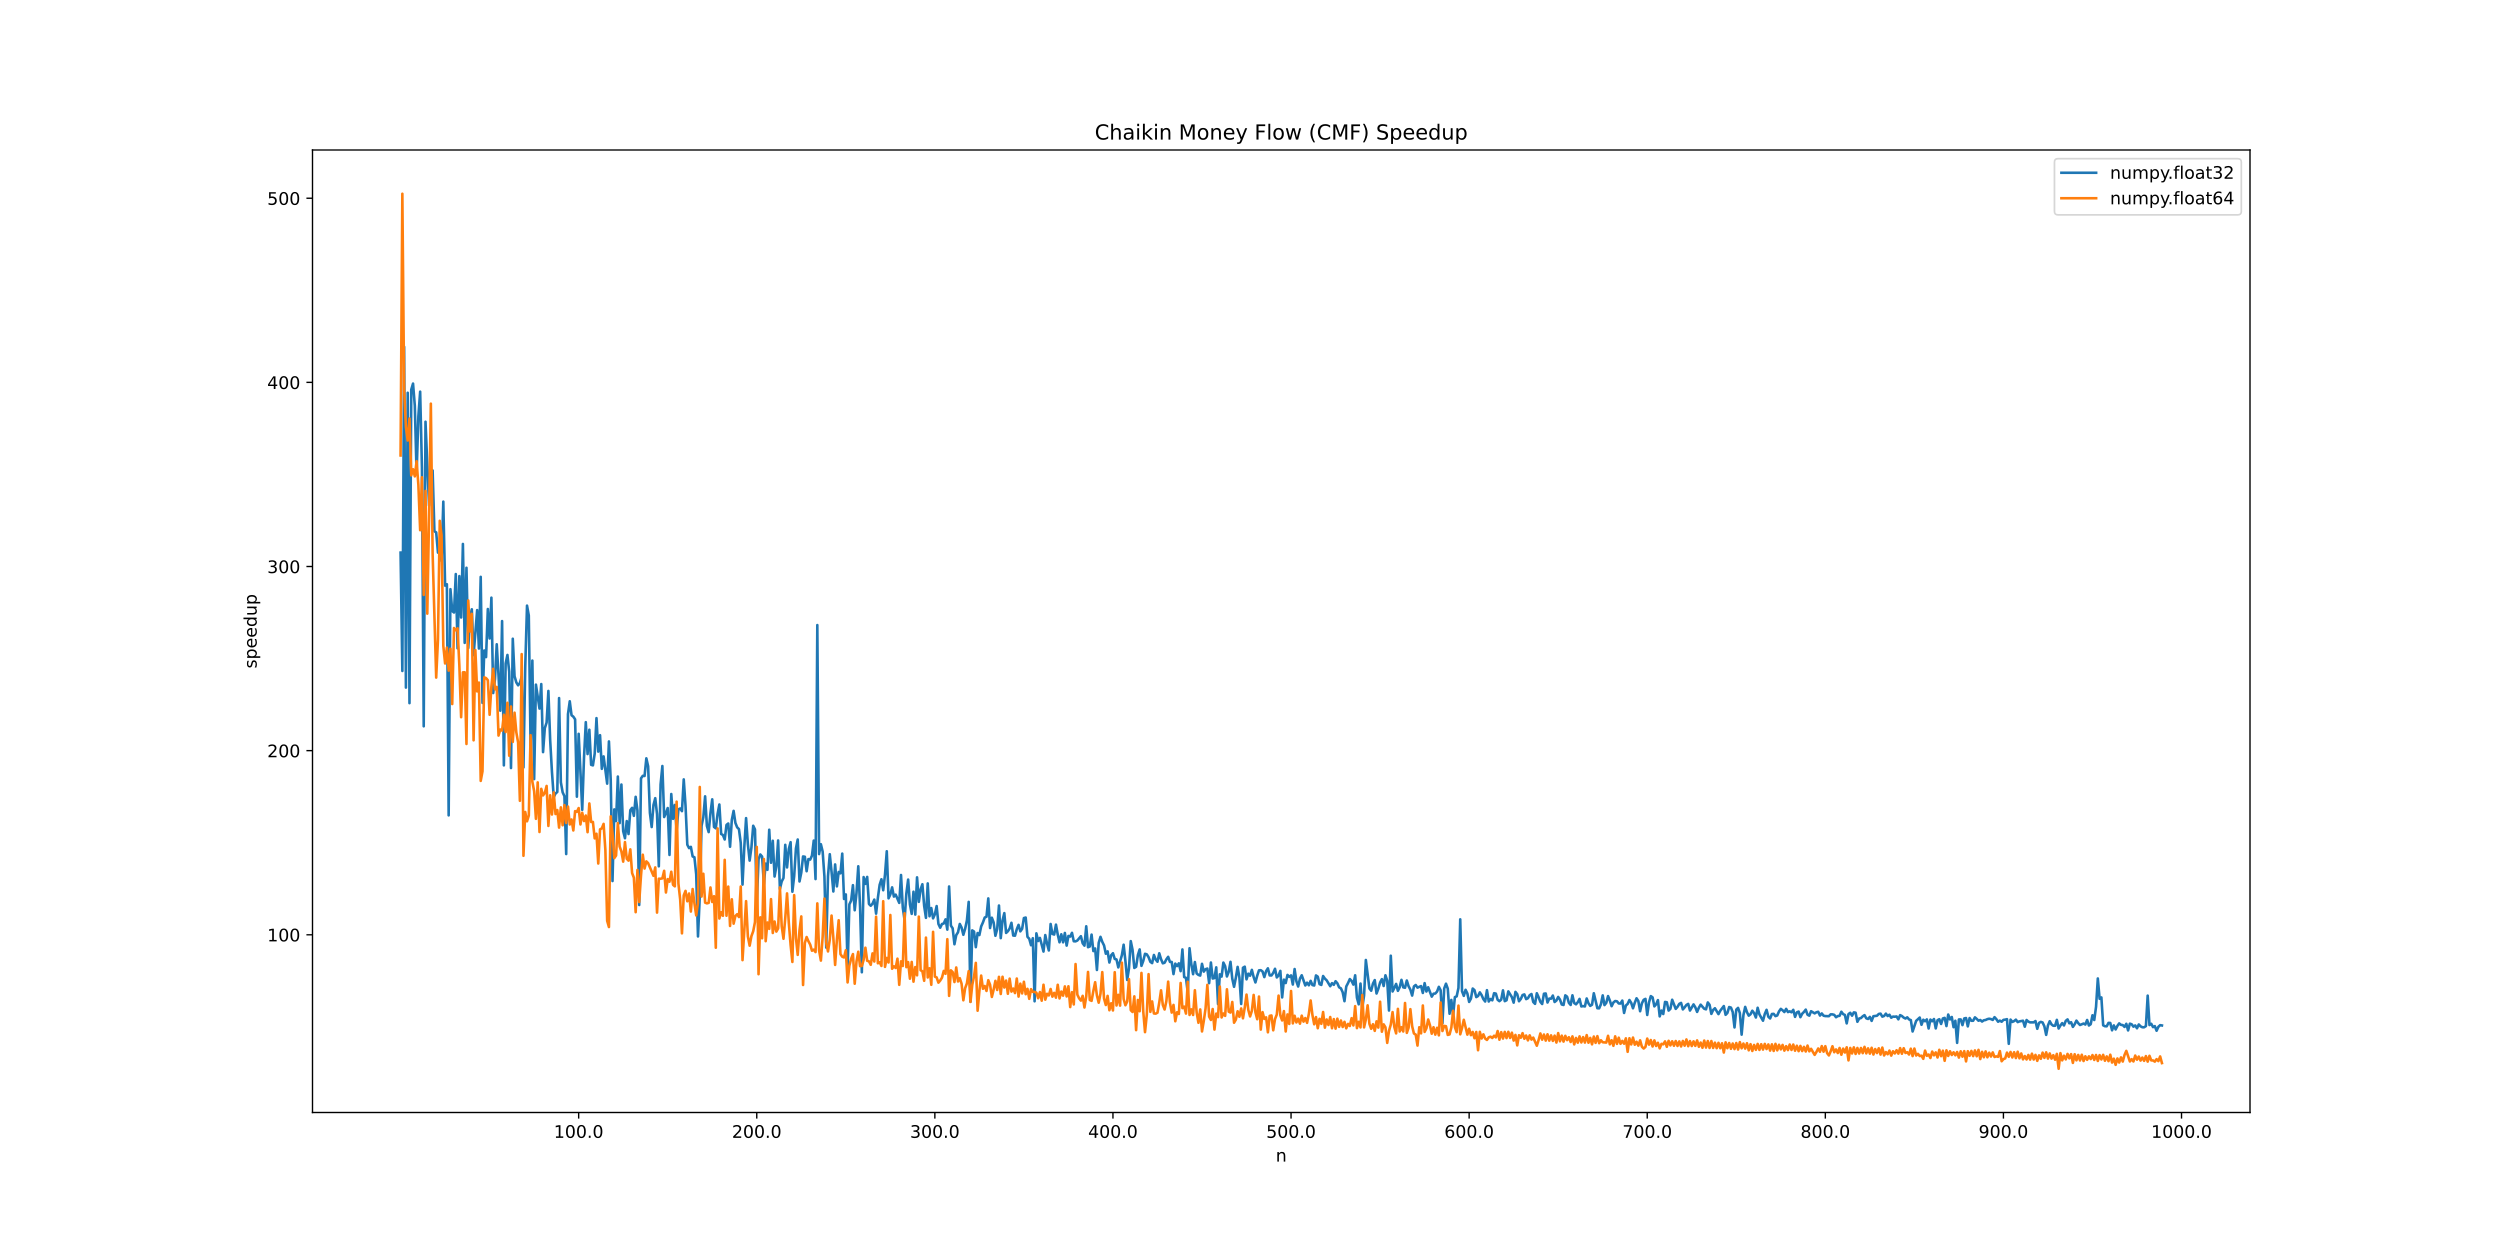 <?xml version="1.0" encoding="utf-8" standalone="no"?>
<!DOCTYPE svg PUBLIC "-//W3C//DTD SVG 1.1//EN"
  "http://www.w3.org/Graphics/SVG/1.1/DTD/svg11.dtd">
<!-- Created with matplotlib (https://matplotlib.org/) -->
<svg height="720pt" version="1.1" viewBox="0 0 1440 720" width="1440pt" xmlns="http://www.w3.org/2000/svg" xmlns:xlink="http://www.w3.org/1999/xlink">
 <defs>
  <style type="text/css">
*{stroke-linecap:butt;stroke-linejoin:round;}
  </style>
 </defs>
 <g id="figure_1">
  <g id="patch_1">
   <path d="M 0 720 
L 1440 720 
L 1440 0 
L 0 0 
z
" style="fill:#ffffff;"/>
  </g>
  <g id="axes_1">
   <g id="patch_2">
    <path d="M 180 640.8 
L 1296 640.8 
L 1296 86.4 
L 180 86.4 
z
" style="fill:#ffffff;"/>
   </g>
   <g id="matplotlib.axis_1">
    <g id="xtick_1">
     <g id="line2d_1">
      <defs>
       <path d="M 0 0 
L 0 3.5 
" id="m2eadb34378" style="stroke:#000000;stroke-width:0.8;"/>
      </defs>
      <g>
       <use style="stroke:#000000;stroke-width:0.8;" x="333.31" xlink:href="#m2eadb34378" y="640.8"/>
      </g>
     </g>
     <g id="text_1">
      <!-- 100.0 -->
      <defs>
       <path d="M 12.406 8.297 
L 28.516 8.297 
L 28.516 63.922 
L 10.984 60.406 
L 10.984 69.391 
L 28.422 72.906 
L 38.281 72.906 
L 38.281 8.297 
L 54.391 8.297 
L 54.391 0 
L 12.406 0 
z
" id="DejaVuSans-49"/>
       <path d="M 31.781 66.406 
Q 24.172 66.406 20.328 58.906 
Q 16.5 51.422 16.5 36.375 
Q 16.5 21.391 20.328 13.891 
Q 24.172 6.391 31.781 6.391 
Q 39.453 6.391 43.281 13.891 
Q 47.125 21.391 47.125 36.375 
Q 47.125 51.422 43.281 58.906 
Q 39.453 66.406 31.781 66.406 
z
M 31.781 74.219 
Q 44.047 74.219 50.516 64.516 
Q 56.984 54.828 56.984 36.375 
Q 56.984 17.969 50.516 8.266 
Q 44.047 -1.422 31.781 -1.422 
Q 19.531 -1.422 13.062 8.266 
Q 6.594 17.969 6.594 36.375 
Q 6.594 54.828 13.062 64.516 
Q 19.531 74.219 31.781 74.219 
z
" id="DejaVuSans-48"/>
       <path d="M 10.688 12.406 
L 21 12.406 
L 21 0 
L 10.688 0 
z
" id="DejaVuSans-46"/>
      </defs>
      <g transform="translate(318.996 655.398)scale(0.1 -0.1)">
       <use xlink:href="#DejaVuSans-49"/>
       <use x="63.623" xlink:href="#DejaVuSans-48"/>
       <use x="127.246" xlink:href="#DejaVuSans-48"/>
       <use x="190.869" xlink:href="#DejaVuSans-46"/>
       <use x="222.656" xlink:href="#DejaVuSans-48"/>
      </g>
     </g>
    </g>
    <g id="xtick_2">
     <g id="line2d_2">
      <g>
       <use style="stroke:#000000;stroke-width:0.8;" x="435.893" xlink:href="#m2eadb34378" y="640.8"/>
      </g>
     </g>
     <g id="text_2">
      <!-- 200.0 -->
      <defs>
       <path d="M 19.188 8.297 
L 53.609 8.297 
L 53.609 0 
L 7.328 0 
L 7.328 8.297 
Q 12.938 14.109 22.625 23.891 
Q 32.328 33.688 34.812 36.531 
Q 39.547 41.844 41.422 45.531 
Q 43.312 49.219 43.312 52.781 
Q 43.312 58.594 39.234 62.25 
Q 35.156 65.922 28.609 65.922 
Q 23.969 65.922 18.812 64.312 
Q 13.672 62.703 7.812 59.422 
L 7.812 69.391 
Q 13.766 71.781 18.938 73 
Q 24.125 74.219 28.422 74.219 
Q 39.75 74.219 46.484 68.547 
Q 53.219 62.891 53.219 53.422 
Q 53.219 48.922 51.531 44.891 
Q 49.859 40.875 45.406 35.406 
Q 44.188 33.984 37.641 27.219 
Q 31.109 20.453 19.188 8.297 
z
" id="DejaVuSans-50"/>
      </defs>
      <g transform="translate(421.579 655.398)scale(0.1 -0.1)">
       <use xlink:href="#DejaVuSans-50"/>
       <use x="63.623" xlink:href="#DejaVuSans-48"/>
       <use x="127.246" xlink:href="#DejaVuSans-48"/>
       <use x="190.869" xlink:href="#DejaVuSans-46"/>
       <use x="222.656" xlink:href="#DejaVuSans-48"/>
      </g>
     </g>
    </g>
    <g id="xtick_3">
     <g id="line2d_3">
      <g>
       <use style="stroke:#000000;stroke-width:0.8;" x="538.476" xlink:href="#m2eadb34378" y="640.8"/>
      </g>
     </g>
     <g id="text_3">
      <!-- 300.0 -->
      <defs>
       <path d="M 40.578 39.312 
Q 47.656 37.797 51.625 33 
Q 55.609 28.219 55.609 21.188 
Q 55.609 10.406 48.188 4.484 
Q 40.766 -1.422 27.094 -1.422 
Q 22.516 -1.422 17.656 -0.516 
Q 12.797 0.391 7.625 2.203 
L 7.625 11.719 
Q 11.719 9.328 16.594 8.109 
Q 21.484 6.891 26.812 6.891 
Q 36.078 6.891 40.938 10.547 
Q 45.797 14.203 45.797 21.188 
Q 45.797 27.641 41.281 31.266 
Q 36.766 34.906 28.719 34.906 
L 20.219 34.906 
L 20.219 43.016 
L 29.109 43.016 
Q 36.375 43.016 40.234 45.922 
Q 44.094 48.828 44.094 54.297 
Q 44.094 59.906 40.109 62.906 
Q 36.141 65.922 28.719 65.922 
Q 24.656 65.922 20.016 65.031 
Q 15.375 64.156 9.812 62.312 
L 9.812 71.094 
Q 15.438 72.656 20.344 73.438 
Q 25.25 74.219 29.594 74.219 
Q 40.828 74.219 47.359 69.109 
Q 53.906 64.016 53.906 55.328 
Q 53.906 49.266 50.438 45.094 
Q 46.969 40.922 40.578 39.312 
z
" id="DejaVuSans-51"/>
      </defs>
      <g transform="translate(524.162 655.398)scale(0.1 -0.1)">
       <use xlink:href="#DejaVuSans-51"/>
       <use x="63.623" xlink:href="#DejaVuSans-48"/>
       <use x="127.246" xlink:href="#DejaVuSans-48"/>
       <use x="190.869" xlink:href="#DejaVuSans-46"/>
       <use x="222.656" xlink:href="#DejaVuSans-48"/>
      </g>
     </g>
    </g>
    <g id="xtick_4">
     <g id="line2d_4">
      <g>
       <use style="stroke:#000000;stroke-width:0.8;" x="641.059" xlink:href="#m2eadb34378" y="640.8"/>
      </g>
     </g>
     <g id="text_4">
      <!-- 400.0 -->
      <defs>
       <path d="M 37.797 64.312 
L 12.891 25.391 
L 37.797 25.391 
z
M 35.203 72.906 
L 47.609 72.906 
L 47.609 25.391 
L 58.016 25.391 
L 58.016 17.188 
L 47.609 17.188 
L 47.609 0 
L 37.797 0 
L 37.797 17.188 
L 4.891 17.188 
L 4.891 26.703 
z
" id="DejaVuSans-52"/>
      </defs>
      <g transform="translate(626.745 655.398)scale(0.1 -0.1)">
       <use xlink:href="#DejaVuSans-52"/>
       <use x="63.623" xlink:href="#DejaVuSans-48"/>
       <use x="127.246" xlink:href="#DejaVuSans-48"/>
       <use x="190.869" xlink:href="#DejaVuSans-46"/>
       <use x="222.656" xlink:href="#DejaVuSans-48"/>
      </g>
     </g>
    </g>
    <g id="xtick_5">
     <g id="line2d_5">
      <g>
       <use style="stroke:#000000;stroke-width:0.8;" x="743.642" xlink:href="#m2eadb34378" y="640.8"/>
      </g>
     </g>
     <g id="text_5">
      <!-- 500.0 -->
      <defs>
       <path d="M 10.797 72.906 
L 49.516 72.906 
L 49.516 64.594 
L 19.828 64.594 
L 19.828 46.734 
Q 21.969 47.469 24.109 47.828 
Q 26.266 48.188 28.422 48.188 
Q 40.625 48.188 47.75 41.5 
Q 54.891 34.812 54.891 23.391 
Q 54.891 11.625 47.562 5.094 
Q 40.234 -1.422 26.906 -1.422 
Q 22.312 -1.422 17.547 -0.641 
Q 12.797 0.141 7.719 1.703 
L 7.719 11.625 
Q 12.109 9.234 16.797 8.062 
Q 21.484 6.891 26.703 6.891 
Q 35.156 6.891 40.078 11.328 
Q 45.016 15.766 45.016 23.391 
Q 45.016 31 40.078 35.438 
Q 35.156 39.891 26.703 39.891 
Q 22.75 39.891 18.812 39.016 
Q 14.891 38.141 10.797 36.281 
z
" id="DejaVuSans-53"/>
      </defs>
      <g transform="translate(729.328 655.398)scale(0.1 -0.1)">
       <use xlink:href="#DejaVuSans-53"/>
       <use x="63.623" xlink:href="#DejaVuSans-48"/>
       <use x="127.246" xlink:href="#DejaVuSans-48"/>
       <use x="190.869" xlink:href="#DejaVuSans-46"/>
       <use x="222.656" xlink:href="#DejaVuSans-48"/>
      </g>
     </g>
    </g>
    <g id="xtick_6">
     <g id="line2d_6">
      <g>
       <use style="stroke:#000000;stroke-width:0.8;" x="846.225" xlink:href="#m2eadb34378" y="640.8"/>
      </g>
     </g>
     <g id="text_6">
      <!-- 600.0 -->
      <defs>
       <path d="M 33.016 40.375 
Q 26.375 40.375 22.484 35.828 
Q 18.609 31.297 18.609 23.391 
Q 18.609 15.531 22.484 10.953 
Q 26.375 6.391 33.016 6.391 
Q 39.656 6.391 43.531 10.953 
Q 47.406 15.531 47.406 23.391 
Q 47.406 31.297 43.531 35.828 
Q 39.656 40.375 33.016 40.375 
z
M 52.594 71.297 
L 52.594 62.312 
Q 48.875 64.062 45.094 64.984 
Q 41.312 65.922 37.594 65.922 
Q 27.828 65.922 22.672 59.328 
Q 17.531 52.734 16.797 39.406 
Q 19.672 43.656 24.016 45.922 
Q 28.375 48.188 33.594 48.188 
Q 44.578 48.188 50.953 41.516 
Q 57.328 34.859 57.328 23.391 
Q 57.328 12.156 50.688 5.359 
Q 44.047 -1.422 33.016 -1.422 
Q 20.359 -1.422 13.672 8.266 
Q 6.984 17.969 6.984 36.375 
Q 6.984 53.656 15.188 63.938 
Q 23.391 74.219 37.203 74.219 
Q 40.922 74.219 44.703 73.484 
Q 48.484 72.75 52.594 71.297 
z
" id="DejaVuSans-54"/>
      </defs>
      <g transform="translate(831.911 655.398)scale(0.1 -0.1)">
       <use xlink:href="#DejaVuSans-54"/>
       <use x="63.623" xlink:href="#DejaVuSans-48"/>
       <use x="127.246" xlink:href="#DejaVuSans-48"/>
       <use x="190.869" xlink:href="#DejaVuSans-46"/>
       <use x="222.656" xlink:href="#DejaVuSans-48"/>
      </g>
     </g>
    </g>
    <g id="xtick_7">
     <g id="line2d_7">
      <g>
       <use style="stroke:#000000;stroke-width:0.8;" x="948.808" xlink:href="#m2eadb34378" y="640.8"/>
      </g>
     </g>
     <g id="text_7">
      <!-- 700.0 -->
      <defs>
       <path d="M 8.203 72.906 
L 55.078 72.906 
L 55.078 68.703 
L 28.609 0 
L 18.312 0 
L 43.219 64.594 
L 8.203 64.594 
z
" id="DejaVuSans-55"/>
      </defs>
      <g transform="translate(934.494 655.398)scale(0.1 -0.1)">
       <use xlink:href="#DejaVuSans-55"/>
       <use x="63.623" xlink:href="#DejaVuSans-48"/>
       <use x="127.246" xlink:href="#DejaVuSans-48"/>
       <use x="190.869" xlink:href="#DejaVuSans-46"/>
       <use x="222.656" xlink:href="#DejaVuSans-48"/>
      </g>
     </g>
    </g>
    <g id="xtick_8">
     <g id="line2d_8">
      <g>
       <use style="stroke:#000000;stroke-width:0.8;" x="1051.391" xlink:href="#m2eadb34378" y="640.8"/>
      </g>
     </g>
     <g id="text_8">
      <!-- 800.0 -->
      <defs>
       <path d="M 31.781 34.625 
Q 24.75 34.625 20.719 30.859 
Q 16.703 27.094 16.703 20.516 
Q 16.703 13.922 20.719 10.156 
Q 24.75 6.391 31.781 6.391 
Q 38.812 6.391 42.859 10.172 
Q 46.922 13.969 46.922 20.516 
Q 46.922 27.094 42.891 30.859 
Q 38.875 34.625 31.781 34.625 
z
M 21.922 38.812 
Q 15.578 40.375 12.031 44.719 
Q 8.5 49.078 8.5 55.328 
Q 8.5 64.062 14.719 69.141 
Q 20.953 74.219 31.781 74.219 
Q 42.672 74.219 48.875 69.141 
Q 55.078 64.062 55.078 55.328 
Q 55.078 49.078 51.531 44.719 
Q 48 40.375 41.703 38.812 
Q 48.828 37.156 52.797 32.312 
Q 56.781 27.484 56.781 20.516 
Q 56.781 9.906 50.312 4.234 
Q 43.844 -1.422 31.781 -1.422 
Q 19.734 -1.422 13.25 4.234 
Q 6.781 9.906 6.781 20.516 
Q 6.781 27.484 10.781 32.312 
Q 14.797 37.156 21.922 38.812 
z
M 18.312 54.391 
Q 18.312 48.734 21.844 45.562 
Q 25.391 42.391 31.781 42.391 
Q 38.141 42.391 41.719 45.562 
Q 45.312 48.734 45.312 54.391 
Q 45.312 60.062 41.719 63.234 
Q 38.141 66.406 31.781 66.406 
Q 25.391 66.406 21.844 63.234 
Q 18.312 60.062 18.312 54.391 
z
" id="DejaVuSans-56"/>
      </defs>
      <g transform="translate(1037.077 655.398)scale(0.1 -0.1)">
       <use xlink:href="#DejaVuSans-56"/>
       <use x="63.623" xlink:href="#DejaVuSans-48"/>
       <use x="127.246" xlink:href="#DejaVuSans-48"/>
       <use x="190.869" xlink:href="#DejaVuSans-46"/>
       <use x="222.656" xlink:href="#DejaVuSans-48"/>
      </g>
     </g>
    </g>
    <g id="xtick_9">
     <g id="line2d_9">
      <g>
       <use style="stroke:#000000;stroke-width:0.8;" x="1153.974" xlink:href="#m2eadb34378" y="640.8"/>
      </g>
     </g>
     <g id="text_9">
      <!-- 900.0 -->
      <defs>
       <path d="M 10.984 1.516 
L 10.984 10.5 
Q 14.703 8.734 18.5 7.812 
Q 22.312 6.891 25.984 6.891 
Q 35.75 6.891 40.891 13.453 
Q 46.047 20.016 46.781 33.406 
Q 43.953 29.203 39.594 26.953 
Q 35.25 24.703 29.984 24.703 
Q 19.047 24.703 12.672 31.312 
Q 6.297 37.938 6.297 49.422 
Q 6.297 60.641 12.938 67.422 
Q 19.578 74.219 30.609 74.219 
Q 43.266 74.219 49.922 64.516 
Q 56.594 54.828 56.594 36.375 
Q 56.594 19.141 48.406 8.859 
Q 40.234 -1.422 26.422 -1.422 
Q 22.703 -1.422 18.891 -0.688 
Q 15.094 0.047 10.984 1.516 
z
M 30.609 32.422 
Q 37.25 32.422 41.125 36.953 
Q 45.016 41.5 45.016 49.422 
Q 45.016 57.281 41.125 61.844 
Q 37.25 66.406 30.609 66.406 
Q 23.969 66.406 20.094 61.844 
Q 16.219 57.281 16.219 49.422 
Q 16.219 41.5 20.094 36.953 
Q 23.969 32.422 30.609 32.422 
z
" id="DejaVuSans-57"/>
      </defs>
      <g transform="translate(1139.66 655.398)scale(0.1 -0.1)">
       <use xlink:href="#DejaVuSans-57"/>
       <use x="63.623" xlink:href="#DejaVuSans-48"/>
       <use x="127.246" xlink:href="#DejaVuSans-48"/>
       <use x="190.869" xlink:href="#DejaVuSans-46"/>
       <use x="222.656" xlink:href="#DejaVuSans-48"/>
      </g>
     </g>
    </g>
    <g id="xtick_10">
     <g id="line2d_10">
      <g>
       <use style="stroke:#000000;stroke-width:0.8;" x="1256.557" xlink:href="#m2eadb34378" y="640.8"/>
      </g>
     </g>
     <g id="text_10">
      <!-- 1000.0 -->
      <g transform="translate(1239.062 655.398)scale(0.1 -0.1)">
       <use xlink:href="#DejaVuSans-49"/>
       <use x="63.623" xlink:href="#DejaVuSans-48"/>
       <use x="127.246" xlink:href="#DejaVuSans-48"/>
       <use x="190.869" xlink:href="#DejaVuSans-48"/>
       <use x="254.492" xlink:href="#DejaVuSans-46"/>
       <use x="286.279" xlink:href="#DejaVuSans-48"/>
      </g>
     </g>
    </g>
    <g id="text_11">
     <!-- n -->
     <defs>
      <path d="M 54.891 33.016 
L 54.891 0 
L 45.906 0 
L 45.906 32.719 
Q 45.906 40.484 42.875 44.328 
Q 39.844 48.188 33.797 48.188 
Q 26.516 48.188 22.312 43.547 
Q 18.109 38.922 18.109 30.906 
L 18.109 0 
L 9.078 0 
L 9.078 54.688 
L 18.109 54.688 
L 18.109 46.188 
Q 21.344 51.125 25.703 53.562 
Q 30.078 56 35.797 56 
Q 45.219 56 50.047 50.172 
Q 54.891 44.344 54.891 33.016 
z
" id="DejaVuSans-110"/>
     </defs>
     <g transform="translate(734.831 669.077)scale(0.1 -0.1)">
      <use xlink:href="#DejaVuSans-110"/>
     </g>
    </g>
   </g>
   <g id="matplotlib.axis_2">
    <g id="ytick_1">
     <g id="line2d_11">
      <defs>
       <path d="M 0 0 
L -3.5 0 
" id="m78cc9d6870" style="stroke:#000000;stroke-width:0.8;"/>
      </defs>
      <g>
       <use style="stroke:#000000;stroke-width:0.8;" x="180" xlink:href="#m78cc9d6870" y="538.444"/>
      </g>
     </g>
     <g id="text_12">
      <!-- 100 -->
      <g transform="translate(153.912 542.243)scale(0.1 -0.1)">
       <use xlink:href="#DejaVuSans-49"/>
       <use x="63.623" xlink:href="#DejaVuSans-48"/>
       <use x="127.246" xlink:href="#DejaVuSans-48"/>
      </g>
     </g>
    </g>
    <g id="ytick_2">
     <g id="line2d_12">
      <g>
       <use style="stroke:#000000;stroke-width:0.8;" x="180" xlink:href="#m78cc9d6870" y="432.38"/>
      </g>
     </g>
     <g id="text_13">
      <!-- 200 -->
      <g transform="translate(153.912 436.179)scale(0.1 -0.1)">
       <use xlink:href="#DejaVuSans-50"/>
       <use x="63.623" xlink:href="#DejaVuSans-48"/>
       <use x="127.246" xlink:href="#DejaVuSans-48"/>
      </g>
     </g>
    </g>
    <g id="ytick_3">
     <g id="line2d_13">
      <g>
       <use style="stroke:#000000;stroke-width:0.8;" x="180" xlink:href="#m78cc9d6870" y="326.316"/>
      </g>
     </g>
     <g id="text_14">
      <!-- 300 -->
      <g transform="translate(153.912 330.115)scale(0.1 -0.1)">
       <use xlink:href="#DejaVuSans-51"/>
       <use x="63.623" xlink:href="#DejaVuSans-48"/>
       <use x="127.246" xlink:href="#DejaVuSans-48"/>
      </g>
     </g>
    </g>
    <g id="ytick_4">
     <g id="line2d_14">
      <g>
       <use style="stroke:#000000;stroke-width:0.8;" x="180" xlink:href="#m78cc9d6870" y="220.252"/>
      </g>
     </g>
     <g id="text_15">
      <!-- 400 -->
      <g transform="translate(153.912 224.051)scale(0.1 -0.1)">
       <use xlink:href="#DejaVuSans-52"/>
       <use x="63.623" xlink:href="#DejaVuSans-48"/>
       <use x="127.246" xlink:href="#DejaVuSans-48"/>
      </g>
     </g>
    </g>
    <g id="ytick_5">
     <g id="line2d_15">
      <g>
       <use style="stroke:#000000;stroke-width:0.8;" x="180" xlink:href="#m78cc9d6870" y="114.188"/>
      </g>
     </g>
     <g id="text_16">
      <!-- 500 -->
      <g transform="translate(153.912 117.987)scale(0.1 -0.1)">
       <use xlink:href="#DejaVuSans-53"/>
       <use x="63.623" xlink:href="#DejaVuSans-48"/>
       <use x="127.246" xlink:href="#DejaVuSans-48"/>
      </g>
     </g>
    </g>
    <g id="text_17">
     <!-- speedup -->
     <defs>
      <path d="M 44.281 53.078 
L 44.281 44.578 
Q 40.484 46.531 36.375 47.5 
Q 32.281 48.484 27.875 48.484 
Q 21.188 48.484 17.844 46.438 
Q 14.5 44.391 14.5 40.281 
Q 14.5 37.156 16.891 35.375 
Q 19.281 33.594 26.516 31.984 
L 29.594 31.297 
Q 39.156 29.25 43.188 25.516 
Q 47.219 21.781 47.219 15.094 
Q 47.219 7.469 41.188 3.016 
Q 35.156 -1.422 24.609 -1.422 
Q 20.219 -1.422 15.453 -0.562 
Q 10.688 0.297 5.422 2 
L 5.422 11.281 
Q 10.406 8.688 15.234 7.391 
Q 20.062 6.109 24.812 6.109 
Q 31.156 6.109 34.562 8.281 
Q 37.984 10.453 37.984 14.406 
Q 37.984 18.062 35.516 20.016 
Q 33.062 21.969 24.703 23.781 
L 21.578 24.516 
Q 13.234 26.266 9.516 29.906 
Q 5.812 33.547 5.812 39.891 
Q 5.812 47.609 11.281 51.797 
Q 16.75 56 26.812 56 
Q 31.781 56 36.172 55.266 
Q 40.578 54.547 44.281 53.078 
z
" id="DejaVuSans-115"/>
      <path d="M 18.109 8.203 
L 18.109 -20.797 
L 9.078 -20.797 
L 9.078 54.688 
L 18.109 54.688 
L 18.109 46.391 
Q 20.953 51.266 25.266 53.625 
Q 29.594 56 35.594 56 
Q 45.562 56 51.781 48.094 
Q 58.016 40.188 58.016 27.297 
Q 58.016 14.406 51.781 6.484 
Q 45.562 -1.422 35.594 -1.422 
Q 29.594 -1.422 25.266 0.953 
Q 20.953 3.328 18.109 8.203 
z
M 48.688 27.297 
Q 48.688 37.203 44.609 42.844 
Q 40.531 48.484 33.406 48.484 
Q 26.266 48.484 22.188 42.844 
Q 18.109 37.203 18.109 27.297 
Q 18.109 17.391 22.188 11.75 
Q 26.266 6.109 33.406 6.109 
Q 40.531 6.109 44.609 11.75 
Q 48.688 17.391 48.688 27.297 
z
" id="DejaVuSans-112"/>
      <path d="M 56.203 29.594 
L 56.203 25.203 
L 14.891 25.203 
Q 15.484 15.922 20.484 11.062 
Q 25.484 6.203 34.422 6.203 
Q 39.594 6.203 44.453 7.469 
Q 49.312 8.734 54.109 11.281 
L 54.109 2.781 
Q 49.266 0.734 44.188 -0.344 
Q 39.109 -1.422 33.891 -1.422 
Q 20.797 -1.422 13.156 6.188 
Q 5.516 13.812 5.516 26.812 
Q 5.516 40.234 12.766 48.109 
Q 20.016 56 32.328 56 
Q 43.359 56 49.781 48.891 
Q 56.203 41.797 56.203 29.594 
z
M 47.219 32.234 
Q 47.125 39.594 43.094 43.984 
Q 39.062 48.391 32.422 48.391 
Q 24.906 48.391 20.391 44.141 
Q 15.875 39.891 15.188 32.172 
z
" id="DejaVuSans-101"/>
      <path d="M 45.406 46.391 
L 45.406 75.984 
L 54.391 75.984 
L 54.391 0 
L 45.406 0 
L 45.406 8.203 
Q 42.578 3.328 38.25 0.953 
Q 33.938 -1.422 27.875 -1.422 
Q 17.969 -1.422 11.734 6.484 
Q 5.516 14.406 5.516 27.297 
Q 5.516 40.188 11.734 48.094 
Q 17.969 56 27.875 56 
Q 33.938 56 38.25 53.625 
Q 42.578 51.266 45.406 46.391 
z
M 14.797 27.297 
Q 14.797 17.391 18.875 11.75 
Q 22.953 6.109 30.078 6.109 
Q 37.203 6.109 41.297 11.75 
Q 45.406 17.391 45.406 27.297 
Q 45.406 37.203 41.297 42.844 
Q 37.203 48.484 30.078 48.484 
Q 22.953 48.484 18.875 42.844 
Q 14.797 37.203 14.797 27.297 
z
" id="DejaVuSans-100"/>
      <path d="M 8.5 21.578 
L 8.5 54.688 
L 17.484 54.688 
L 17.484 21.922 
Q 17.484 14.156 20.5 10.266 
Q 23.531 6.391 29.594 6.391 
Q 36.859 6.391 41.078 11.031 
Q 45.312 15.672 45.312 23.688 
L 45.312 54.688 
L 54.297 54.688 
L 54.297 0 
L 45.312 0 
L 45.312 8.406 
Q 42.047 3.422 37.719 1 
Q 33.406 -1.422 27.688 -1.422 
Q 18.266 -1.422 13.375 4.438 
Q 8.5 10.297 8.5 21.578 
z
M 31.109 56 
z
" id="DejaVuSans-117"/>
     </defs>
     <g transform="translate(147.833 385.049)rotate(-90)scale(0.1 -0.1)">
      <use xlink:href="#DejaVuSans-115"/>
      <use x="52.1" xlink:href="#DejaVuSans-112"/>
      <use x="115.576" xlink:href="#DejaVuSans-101"/>
      <use x="177.1" xlink:href="#DejaVuSans-101"/>
      <use x="238.623" xlink:href="#DejaVuSans-100"/>
      <use x="302.1" xlink:href="#DejaVuSans-117"/>
      <use x="365.479" xlink:href="#DejaVuSans-112"/>
     </g>
    </g>
   </g>
   <g id="line2d_16">
    <path clip-path="url(#p5f58f0bbe1)" d="M 230.727 318.295 
L 231.753 386.472 
L 232.779 199.766 
L 233.805 396.048 
L 234.831 226.236 
L 235.856 405.016 
L 236.882 224.437 
L 237.908 220.944 
L 238.934 233.694 
L 239.96 273.135 
L 240.986 239.738 
L 242.011 225.599 
L 243.037 269.409 
L 244.063 418.349 
L 245.089 242.909 
L 247.141 291.187 
L 248.166 270.851 
L 249.192 270.99 
L 250.218 306.032 
L 251.244 306.652 
L 252.27 318.313 
L 253.296 315.145 
L 254.321 323.072 
L 255.347 288.937 
L 256.373 337.317 
L 257.399 336.526 
L 258.425 469.65 
L 259.451 339.373 
L 260.476 351.961 
L 261.502 352.804 
L 262.528 330.661 
L 263.554 373.431 
L 264.58 331.83 
L 265.605 355.67 
L 266.631 313.324 
L 267.657 370.295 
L 268.683 327.039 
L 269.709 373.252 
L 270.735 355.219 
L 271.76 350.957 
L 272.786 377.35 
L 274.838 351.425 
L 275.864 373.55 
L 276.89 332.269 
L 277.915 404.864 
L 278.941 374.682 
L 279.967 378.493 
L 280.993 350.8 
L 282.019 367.763 
L 283.045 344.254 
L 284.07 399.199 
L 285.096 391.209 
L 286.122 371.107 
L 287.148 388.997 
L 288.174 409.359 
L 289.2 357.752 
L 290.225 440.851 
L 291.251 382.164 
L 292.277 377.248 
L 293.303 386.881 
L 294.329 442.387 
L 295.355 367.909 
L 296.38 389.496 
L 297.406 393.086 
L 298.432 394.739 
L 299.458 393.402 
L 300.484 389.826 
L 301.51 442.063 
L 302.535 384.195 
L 303.561 348.842 
L 304.587 354.55 
L 305.613 429.668 
L 306.639 380.494 
L 307.664 448.746 
L 308.69 394.35 
L 310.742 408.15 
L 311.768 394.026 
L 312.794 433.221 
L 313.819 419.4 
L 314.845 416.181 
L 315.871 397.987 
L 316.897 426.307 
L 317.923 444.626 
L 318.949 459.064 
L 319.974 457.094 
L 321 456.156 
L 322.026 402.096 
L 323.052 450.613 
L 324.078 456.374 
L 325.104 458.6 
L 326.129 491.934 
L 327.155 411.344 
L 328.181 403.934 
L 329.207 411.985 
L 330.233 412.791 
L 331.259 414.328 
L 332.284 458.888 
L 333.31 422.683 
L 335.362 466.456 
L 336.388 436.411 
L 337.414 415.975 
L 338.439 434.33 
L 339.465 420.332 
L 340.491 440.525 
L 341.517 440.854 
L 342.543 434.138 
L 343.569 413.648 
L 344.594 432.929 
L 345.62 423.47 
L 346.646 442.853 
L 347.672 435.687 
L 349.724 451.378 
L 350.749 427.063 
L 351.775 449.234 
L 352.801 507.475 
L 353.827 466.221 
L 354.853 472.96 
L 355.878 447.295 
L 356.904 474.133 
L 357.93 451.89 
L 358.956 478.773 
L 359.982 482.829 
L 361.008 472.941 
L 362.033 480.402 
L 363.059 466.674 
L 364.085 465.318 
L 365.111 469.927 
L 366.137 458.97 
L 367.163 466.859 
L 368.188 521.274 
L 369.214 448.346 
L 370.24 446.873 
L 371.266 446.966 
L 372.292 436.798 
L 373.318 441.381 
L 374.343 468.195 
L 375.369 476.372 
L 376.395 463.714 
L 377.421 459.749 
L 378.447 468.926 
L 379.473 499.001 
L 380.498 451.851 
L 381.524 441.222 
L 382.55 470.613 
L 383.576 468.342 
L 384.602 465.436 
L 385.628 492.435 
L 386.653 457.363 
L 387.679 471.651 
L 388.705 463.653 
L 389.731 478.436 
L 390.757 466.195 
L 391.783 465.688 
L 392.808 467.224 
L 393.834 448.929 
L 394.86 464.023 
L 395.886 486.531 
L 396.912 488.521 
L 397.937 487.799 
L 398.963 493.308 
L 399.989 493.789 
L 401.015 503.672 
L 402.041 539.398 
L 403.067 516.448 
L 404.092 475.655 
L 405.118 470.704 
L 406.144 458.691 
L 407.17 475.744 
L 408.196 479.292 
L 409.222 468.323 
L 410.247 460.414 
L 411.273 476.311 
L 412.299 477.118 
L 413.325 468.857 
L 414.351 463.391 
L 415.377 480.379 
L 416.402 480.946 
L 417.428 483.546 
L 418.454 475.146 
L 419.48 474.348 
L 420.506 487.722 
L 421.532 472.219 
L 422.557 467.052 
L 423.583 473.957 
L 424.609 476.551 
L 425.635 477.57 
L 426.661 485.482 
L 427.687 509.519 
L 428.712 487.961 
L 429.738 471.241 
L 430.764 486.213 
L 431.79 495.714 
L 432.816 488.166 
L 433.842 475.635 
L 434.867 477.718 
L 435.893 520.227 
L 436.919 494.977 
L 437.945 492.184 
L 438.971 493.395 
L 439.997 509.322 
L 441.022 497.432 
L 442.048 501.015 
L 443.074 477.93 
L 444.1 496.942 
L 445.126 484.284 
L 446.151 504.878 
L 447.177 499.052 
L 448.203 484.107 
L 449.229 512.075 
L 450.255 507.734 
L 451.281 505.742 
L 452.306 486.627 
L 453.332 499.64 
L 454.358 489.006 
L 455.384 485.1 
L 456.41 513.625 
L 457.436 504.728 
L 458.461 488.681 
L 459.487 483.55 
L 460.513 507.722 
L 461.539 502.627 
L 462.565 493.316 
L 463.591 493.491 
L 464.616 501.823 
L 465.642 494.847 
L 466.668 495.117 
L 467.694 492.834 
L 468.72 484.184 
L 469.746 506.345 
L 470.771 360.046 
L 471.797 491.951 
L 472.823 486.268 
L 473.849 490.514 
L 474.875 504.954 
L 475.901 545.806 
L 476.926 504.676 
L 477.952 492.033 
L 478.978 502.166 
L 480.004 513.496 
L 481.03 497.918 
L 482.056 510.55 
L 483.081 502.264 
L 484.107 503.042 
L 485.133 491.681 
L 486.159 517.801 
L 487.185 515.19 
L 488.21 558.316 
L 489.236 520.922 
L 490.262 518.735 
L 491.288 509.86 
L 492.314 524.309 
L 493.34 514.313 
L 494.365 498.978 
L 495.391 522.377 
L 496.417 560.024 
L 497.443 505.193 
L 498.469 509.12 
L 499.495 505.105 
L 500.52 520.694 
L 501.546 521.712 
L 502.572 520.52 
L 503.598 518.171 
L 504.624 526.263 
L 505.65 517.208 
L 506.675 509.647 
L 507.701 506.452 
L 508.727 512.777 
L 509.753 503.796 
L 510.779 490.327 
L 511.805 517.426 
L 512.83 515.247 
L 513.856 511.118 
L 514.882 516.435 
L 515.908 515.306 
L 517.96 520.065 
L 518.985 504.002 
L 520.011 522.874 
L 521.037 529.998 
L 522.063 514.592 
L 523.089 506.638 
L 524.115 520.882 
L 525.14 526.392 
L 526.166 513.626 
L 527.192 526.794 
L 528.218 505.357 
L 529.244 519.477 
L 530.27 512.286 
L 531.295 509.322 
L 532.321 521.808 
L 533.347 528.682 
L 534.373 508.847 
L 535.399 527.763 
L 536.424 523.049 
L 537.45 528.969 
L 538.476 526.653 
L 539.502 521.901 
L 540.528 532.181 
L 541.554 534.357 
L 542.579 532.226 
L 543.605 531.928 
L 544.631 529.547 
L 545.657 535.468 
L 546.683 510.618 
L 547.709 533.137 
L 548.734 534.724 
L 549.76 543.898 
L 550.786 538.644 
L 551.812 536.981 
L 552.838 532.204 
L 553.864 534.273 
L 554.889 538.437 
L 555.915 534.996 
L 556.941 530.132 
L 557.967 519.483 
L 558.993 576.944 
L 560.019 535.893 
L 561.044 536.596 
L 562.07 545.564 
L 563.096 537.443 
L 564.122 538.594 
L 565.148 533.633 
L 566.174 531.323 
L 567.199 528.503 
L 568.225 528.035 
L 569.251 517.487 
L 570.277 534.54 
L 571.303 528.602 
L 572.329 531.323 
L 573.354 539.004 
L 574.38 535.082 
L 575.406 521.586 
L 576.432 540.363 
L 577.458 530.192 
L 578.484 525.955 
L 579.509 537.367 
L 580.535 536.4 
L 581.561 534.807 
L 582.587 531.524 
L 583.613 538.869 
L 584.638 538.955 
L 585.664 535.249 
L 586.69 532.716 
L 587.716 536.453 
L 588.742 535.023 
L 589.768 528.797 
L 590.793 528.511 
L 591.819 539.611 
L 592.845 540.721 
L 593.871 544.451 
L 594.897 540.416 
L 595.923 576.74 
L 596.948 537.601 
L 597.974 542.018 
L 599 540.248 
L 601.052 548.098 
L 602.078 538.599 
L 603.103 543.54 
L 604.129 547.467 
L 605.155 532.22 
L 606.181 537.925 
L 607.207 538.305 
L 608.233 532.587 
L 609.258 538.268 
L 610.284 542.772 
L 611.31 538.146 
L 612.336 542.778 
L 613.362 537.386 
L 614.388 544.664 
L 615.413 539.112 
L 616.439 539.471 
L 617.465 537.315 
L 618.491 542.157 
L 619.517 542.224 
L 620.543 541.746 
L 622.594 539.255 
L 623.62 543.334 
L 624.646 544.688 
L 625.672 533.549 
L 626.697 545.595 
L 627.723 545.164 
L 628.749 538.331 
L 629.775 547.817 
L 630.801 546.316 
L 631.827 558.7 
L 632.852 543.101 
L 633.878 539.618 
L 634.904 542.484 
L 635.93 544.582 
L 636.956 549.354 
L 637.982 547.988 
L 639.007 554.418 
L 640.033 550.217 
L 641.059 549.061 
L 642.085 552.331 
L 643.111 552.655 
L 644.137 557.229 
L 646.188 550.251 
L 647.214 544.156 
L 648.24 553.53 
L 649.266 564.465 
L 650.292 557.708 
L 651.317 542.087 
L 652.343 547.11 
L 653.369 557.533 
L 654.395 556.865 
L 655.421 550.131 
L 656.447 546.863 
L 657.472 556.332 
L 658.498 553.544 
L 659.524 549.396 
L 660.55 549.681 
L 661.576 551.338 
L 662.602 553.994 
L 663.627 554.756 
L 664.653 550.066 
L 665.679 552.698 
L 666.705 553.973 
L 667.731 549.096 
L 668.757 552.485 
L 669.782 554.866 
L 670.808 554.541 
L 671.834 552.568 
L 672.86 551.128 
L 673.886 554.036 
L 674.911 554.093 
L 675.937 561.078 
L 676.963 555.045 
L 677.989 556.472 
L 679.015 554.878 
L 680.041 559.384 
L 681.066 546.88 
L 682.092 562.794 
L 683.118 563.247 
L 684.144 571.627 
L 685.17 546.179 
L 686.196 555.342 
L 687.221 561.135 
L 688.247 554.14 
L 689.273 560.724 
L 690.299 561.535 
L 691.325 561.931 
L 692.351 555.163 
L 693.376 559.656 
L 694.402 558.269 
L 695.428 557.897 
L 696.454 566.296 
L 697.48 554.415 
L 698.506 563.615 
L 699.531 563.345 
L 700.557 557.196 
L 701.583 578.374 
L 702.609 561.196 
L 703.635 562.516 
L 704.661 554.451 
L 705.686 556.533 
L 706.712 562.44 
L 707.738 559.769 
L 708.764 554.023 
L 709.79 563.719 
L 710.816 568.399 
L 711.841 563.202 
L 712.867 556.933 
L 713.893 563.053 
L 714.919 578.28 
L 715.945 557.442 
L 716.97 556.803 
L 717.996 564.102 
L 719.022 560.845 
L 720.048 562.007 
L 721.074 558.645 
L 722.1 562.795 
L 723.125 565.881 
L 724.151 562.018 
L 725.177 558.919 
L 726.203 558.818 
L 727.229 559.573 
L 728.255 562.804 
L 729.28 559.367 
L 730.306 557.764 
L 731.332 561.831 
L 732.358 561.87 
L 733.384 560.39 
L 734.41 558.023 
L 735.435 563.001 
L 736.461 561.862 
L 737.487 559.24 
L 738.513 574.51 
L 739.539 564.275 
L 740.565 566.233 
L 741.59 561.557 
L 742.616 562.693 
L 743.642 561.826 
L 744.668 567.085 
L 745.694 558.166 
L 746.72 565.203 
L 747.745 568.23 
L 748.771 563.669 
L 749.797 561.763 
L 751.849 567.618 
L 752.875 566.029 
L 753.9 567.521 
L 754.926 564.972 
L 755.952 567.386 
L 756.978 567.653 
L 758.004 561.855 
L 759.03 562.549 
L 760.055 566.867 
L 761.081 567.312 
L 762.107 562.186 
L 763.133 563.694 
L 764.159 564.668 
L 766.21 568.065 
L 767.236 566.303 
L 768.262 567.252 
L 769.288 565.181 
L 770.314 566.368 
L 771.339 568.707 
L 772.365 569.287 
L 773.391 571.561 
L 774.417 576.687 
L 775.443 568.217 
L 776.469 566.239 
L 777.494 563.943 
L 778.52 565.013 
L 779.546 567.127 
L 780.572 561.78 
L 781.598 574.705 
L 782.624 578.489 
L 783.649 566.538 
L 784.675 580.426 
L 785.701 573.408 
L 786.727 552.954 
L 788.779 569.33 
L 789.804 570.65 
L 790.83 566.547 
L 791.856 564.537 
L 792.882 572.255 
L 793.908 569.542 
L 794.934 565.956 
L 795.959 563.976 
L 796.985 567.933 
L 798.011 561.768 
L 799.037 564.878 
L 800.063 582.059 
L 801.089 550.492 
L 802.114 571.093 
L 803.14 569.06 
L 804.166 566.737 
L 805.192 570.72 
L 806.218 568.647 
L 807.243 564.39 
L 808.269 568.717 
L 809.295 568.95 
L 810.321 564.78 
L 811.347 568.106 
L 812.373 570.027 
L 813.398 573.446 
L 814.424 568.179 
L 815.45 567.362 
L 816.476 568.883 
L 818.528 567.98 
L 819.553 571.941 
L 820.579 566.284 
L 821.605 571.11 
L 822.631 568.68 
L 824.683 574.065 
L 825.708 572.385 
L 826.734 572.273 
L 827.76 571.118 
L 828.786 568.419 
L 829.812 570.412 
L 830.838 589.376 
L 831.863 569.365 
L 832.889 566.616 
L 833.915 569.473 
L 834.941 583.91 
L 835.967 575.967 
L 836.993 584.738 
L 838.018 574.328 
L 839.044 573.9 
L 840.07 569.066 
L 841.096 529.537 
L 842.122 570.942 
L 843.148 573.617 
L 844.173 570.128 
L 845.199 572.241 
L 846.225 577.106 
L 847.251 575.196 
L 848.277 569.413 
L 849.303 570.316 
L 850.328 574.333 
L 851.354 573.707 
L 852.38 571.601 
L 853.406 573.18 
L 854.432 575.521 
L 855.457 576.866 
L 856.483 570.335 
L 857.509 576.874 
L 858.535 575.421 
L 859.561 576.185 
L 860.587 572.095 
L 861.612 572.316 
L 862.638 575.871 
L 863.664 576.676 
L 864.69 575.776 
L 865.716 570.45 
L 866.742 576.662 
L 867.767 576.146 
L 868.793 571.034 
L 870.845 574.37 
L 871.871 577.531 
L 872.897 571.326 
L 873.922 572.651 
L 874.948 576.714 
L 875.974 575.431 
L 877 573.148 
L 878.026 572.779 
L 879.052 575.491 
L 880.077 574.992 
L 881.103 573.223 
L 882.129 572.558 
L 883.155 577.154 
L 884.181 578.216 
L 885.207 572.114 
L 886.232 574.397 
L 887.258 577.066 
L 888.284 578.304 
L 889.31 572.393 
L 890.336 572.237 
L 891.362 577.454 
L 892.387 575.179 
L 893.413 575.243 
L 894.439 573.438 
L 895.465 577.146 
L 896.491 576.308 
L 897.516 574.238 
L 898.542 575.761 
L 899.568 578.589 
L 900.594 578.872 
L 901.62 573.324 
L 902.646 574.104 
L 903.671 577.654 
L 904.697 578.854 
L 905.723 573.294 
L 906.749 577.769 
L 907.775 578.483 
L 908.801 577.285 
L 909.826 575.366 
L 910.852 579.708 
L 911.878 579.525 
L 912.904 579.703 
L 913.93 575.117 
L 914.956 577.896 
L 915.981 579.386 
L 917.007 578.723 
L 918.033 572.111 
L 920.085 580.742 
L 921.111 580.791 
L 922.136 578.44 
L 923.162 573.336 
L 924.188 578.934 
L 925.214 577.635 
L 926.24 573.741 
L 927.266 576.314 
L 928.291 579.568 
L 929.317 577.442 
L 930.343 576.597 
L 931.369 576.744 
L 932.395 577.992 
L 933.421 578.025 
L 934.446 576.339 
L 935.472 583.458 
L 936.498 579.186 
L 937.524 578.251 
L 938.55 576.011 
L 939.576 577.637 
L 940.601 580.775 
L 941.627 577.587 
L 942.653 575.019 
L 943.679 576.598 
L 944.705 582.473 
L 945.73 577.907 
L 946.756 575.893 
L 947.782 575.356 
L 948.808 584.62 
L 949.834 577.367 
L 950.86 573.767 
L 951.885 574.461 
L 952.911 579.667 
L 953.937 578.466 
L 954.963 576.066 
L 955.989 585.442 
L 957.015 582.097 
L 958.04 584.068 
L 959.066 577.112 
L 960.092 577.303 
L 961.118 582.088 
L 962.144 581.084 
L 963.17 575.853 
L 965.221 581.116 
L 966.247 579.925 
L 967.273 578.228 
L 968.299 577.672 
L 969.325 581.415 
L 970.35 580.235 
L 971.376 578.853 
L 972.402 578.24 
L 973.428 582.063 
L 975.48 578.539 
L 976.505 580.209 
L 977.531 582.865 
L 978.557 580.43 
L 979.583 578.687 
L 981.635 581.036 
L 982.66 581.376 
L 983.686 577.408 
L 984.712 578.779 
L 985.738 584.001 
L 986.764 581.757 
L 987.79 580.755 
L 989.841 584.128 
L 990.867 582.181 
L 992.919 579.497 
L 993.944 584.529 
L 994.97 583.473 
L 995.996 580.055 
L 997.022 580.375 
L 998.048 582.948 
L 999.074 591.802 
L 1000.099 581.532 
L 1001.125 580.543 
L 1002.151 583.525 
L 1003.177 595.958 
L 1004.203 584.723 
L 1005.229 579.974 
L 1006.254 583.03 
L 1007.28 585.018 
L 1008.306 584.2 
L 1009.332 582.18 
L 1010.358 583.542 
L 1011.384 586.075 
L 1012.409 580.469 
L 1013.435 584.311 
L 1015.487 587.928 
L 1016.513 584.062 
L 1017.539 581.662 
L 1018.564 585.651 
L 1019.59 586.626 
L 1020.616 584.062 
L 1021.642 583.976 
L 1022.668 585.288 
L 1023.694 584.9 
L 1024.719 582.558 
L 1025.745 581.107 
L 1026.771 581.92 
L 1027.797 582.935 
L 1028.823 581.106 
L 1029.849 582.957 
L 1030.874 582.525 
L 1031.9 583.067 
L 1032.926 581.659 
L 1033.952 585.717 
L 1034.978 583.125 
L 1036.003 582.668 
L 1037.029 585.892 
L 1038.055 583.907 
L 1039.081 582.87 
L 1040.107 581.537 
L 1041.133 584.476 
L 1042.158 585.022 
L 1043.184 582.458 
L 1045.236 583.704 
L 1046.262 583.065 
L 1047.288 582.791 
L 1048.313 584.955 
L 1049.339 583.743 
L 1050.365 585.05 
L 1051.391 585.259 
L 1053.443 585.326 
L 1054.468 584.257 
L 1055.494 584.284 
L 1056.52 584.555 
L 1057.546 585.917 
L 1058.572 585.262 
L 1059.598 585.103 
L 1060.623 582.766 
L 1061.649 584.141 
L 1062.675 584.619 
L 1063.701 589.474 
L 1064.727 584.108 
L 1065.753 583.378 
L 1066.778 585.035 
L 1067.804 583.131 
L 1068.83 583.323 
L 1069.856 588.545 
L 1070.882 586.668 
L 1071.908 586.406 
L 1072.933 585.391 
L 1073.959 584.714 
L 1074.985 586.57 
L 1076.011 586.922 
L 1077.037 585.743 
L 1078.063 588.029 
L 1079.088 585.334 
L 1081.14 585.077 
L 1082.166 584.047 
L 1083.192 583.852 
L 1084.217 585.586 
L 1085.243 585.211 
L 1086.269 583.854 
L 1087.295 585.223 
L 1088.321 584.496 
L 1089.347 586.196 
L 1090.372 585.558 
L 1091.398 585.626 
L 1092.424 585.488 
L 1093.45 587.14 
L 1094.476 584.727 
L 1095.502 585.227 
L 1096.527 586.148 
L 1097.553 586.672 
L 1098.579 585.984 
L 1099.605 587.171 
L 1100.631 587.574 
L 1101.657 594.134 
L 1103.708 588.004 
L 1105.76 586.11 
L 1106.786 590.274 
L 1107.812 587.369 
L 1108.837 588.245 
L 1109.863 587.172 
L 1110.889 592.407 
L 1111.915 587.285 
L 1112.941 588.249 
L 1113.967 586.961 
L 1114.992 592.366 
L 1116.018 587.64 
L 1117.044 587.064 
L 1118.07 589.802 
L 1119.096 586.63 
L 1120.122 586.294 
L 1121.147 591.021 
L 1122.173 584.375 
L 1123.199 587.182 
L 1124.225 585.791 
L 1125.251 591.662 
L 1126.276 587.96 
L 1127.302 600.697 
L 1128.328 587.204 
L 1129.354 587.179 
L 1130.38 590.468 
L 1131.406 586.616 
L 1132.431 586.391 
L 1133.457 591.203 
L 1134.483 586.396 
L 1135.509 587.95 
L 1136.535 587.942 
L 1137.561 586 
L 1138.586 586.875 
L 1139.612 587.935 
L 1140.638 587.526 
L 1141.664 588.409 
L 1142.69 587.682 
L 1143.716 587.512 
L 1144.741 587.018 
L 1145.767 586.775 
L 1146.793 586.994 
L 1147.819 587.466 
L 1148.845 585.888 
L 1149.871 587.007 
L 1150.896 588.511 
L 1151.922 587.88 
L 1152.948 588.512 
L 1153.974 587.458 
L 1155 587.313 
L 1156.026 587.046 
L 1157.051 601.237 
L 1158.077 587.293 
L 1159.103 588.624 
L 1160.129 588.15 
L 1161.155 587.317 
L 1162.181 588.732 
L 1163.206 588.317 
L 1165.258 587.946 
L 1166.284 591.365 
L 1167.31 587.533 
L 1168.336 588.455 
L 1169.361 588.892 
L 1171.413 588.873 
L 1172.439 588.119 
L 1173.465 592.585 
L 1174.49 589.186 
L 1175.516 588.603 
L 1176.542 588.95 
L 1177.568 591.191 
L 1178.594 596.089 
L 1179.62 590.653 
L 1180.645 588.218 
L 1181.671 590.057 
L 1182.697 590.842 
L 1183.723 590.837 
L 1184.749 587.44 
L 1185.775 592.422 
L 1186.8 590.692 
L 1187.826 589.32 
L 1188.852 590.652 
L 1189.878 588.018 
L 1190.904 587.178 
L 1191.93 589.41 
L 1192.955 588.802 
L 1193.981 591.484 
L 1195.007 589.961 
L 1196.033 587.882 
L 1197.059 589.333 
L 1198.085 590.401 
L 1200.136 589.559 
L 1201.162 590.132 
L 1202.188 587.515 
L 1203.214 590.691 
L 1204.24 589.96 
L 1205.265 584.797 
L 1206.291 587.518 
L 1207.317 579.945 
L 1208.343 563.598 
L 1209.369 575.31 
L 1210.395 574.523 
L 1211.42 590.571 
L 1212.446 591.114 
L 1213.472 591.14 
L 1214.498 589.178 
L 1215.524 589.234 
L 1216.549 593.459 
L 1217.575 590.636 
L 1218.601 592.964 
L 1219.627 590.901 
L 1220.653 589.473 
L 1221.679 590.322 
L 1222.704 590.441 
L 1223.73 591.5 
L 1224.756 589.708 
L 1225.782 593.516 
L 1226.808 589.634 
L 1227.834 589.973 
L 1228.859 591.365 
L 1229.885 590.658 
L 1230.911 592.286 
L 1231.937 590.089 
L 1232.963 591.165 
L 1233.989 591.698 
L 1235.014 591.718 
L 1236.04 591.033 
L 1237.066 573.487 
L 1238.092 590.424 
L 1239.118 589.705 
L 1240.144 591.616 
L 1241.169 591.036 
L 1242.195 593.707 
L 1243.221 591.458 
L 1244.247 590.495 
L 1245.273 590.669 
L 1245.273 590.669 
" style="fill:none;stroke:#1f77b4;stroke-linecap:square;stroke-width:1.5;"/>
   </g>
   <g id="line2d_17">
    <path clip-path="url(#p5f58f0bbe1)" d="M 230.727 262.351 
L 231.753 111.6 
L 232.779 224.32 
L 233.805 245.929 
L 234.831 253.721 
L 235.856 241.107 
L 236.882 273.822 
L 237.908 270.294 
L 238.934 274.391 
L 239.96 265.649 
L 240.986 279.348 
L 242.011 305.394 
L 243.037 274.924 
L 244.063 342.672 
L 245.089 282.777 
L 246.115 353.459 
L 247.141 297.76 
L 248.166 232.508 
L 249.192 318.846 
L 251.244 390.289 
L 252.27 368.372 
L 253.296 299.992 
L 254.321 308.244 
L 255.347 371.993 
L 256.373 382.161 
L 257.399 373.028 
L 258.425 386.29 
L 259.451 373.679 
L 260.476 405.523 
L 261.502 361.735 
L 262.528 363.022 
L 263.554 361.908 
L 264.58 383.146 
L 265.605 413.104 
L 266.631 387.282 
L 267.657 387.223 
L 268.683 428.523 
L 269.709 345.889 
L 270.735 363.715 
L 271.76 353.576 
L 272.786 426.417 
L 273.812 374.433 
L 274.838 398.253 
L 275.864 393.166 
L 276.89 449.794 
L 277.915 444.261 
L 278.941 390.157 
L 279.967 390.592 
L 280.993 391.792 
L 282.019 411.706 
L 283.045 395.448 
L 284.07 385.216 
L 285.096 397.045 
L 286.122 395.664 
L 287.148 423.684 
L 288.174 420.189 
L 289.2 420.825 
L 290.225 411.674 
L 291.251 421.695 
L 292.277 404.805 
L 293.303 435.284 
L 294.329 406.94 
L 295.355 427.343 
L 296.38 410.498 
L 297.406 421.832 
L 298.432 427.699 
L 299.458 461.26 
L 300.484 376.766 
L 301.51 492.927 
L 302.535 467.703 
L 303.561 473.063 
L 304.587 469.752 
L 305.613 423.484 
L 306.639 450.268 
L 307.664 455.693 
L 308.69 471.64 
L 309.716 450.659 
L 310.742 479.228 
L 311.768 454.37 
L 312.794 458.154 
L 313.819 456.735 
L 314.845 452.701 
L 315.871 475.73 
L 316.897 458.099 
L 317.923 469.155 
L 318.949 456.398 
L 319.974 468.877 
L 321 466.588 
L 322.026 476.697 
L 323.052 465.048 
L 324.078 475.356 
L 325.104 463.722 
L 326.129 474.022 
L 327.155 464.588 
L 328.181 474.901 
L 329.207 472.013 
L 330.233 478.342 
L 331.259 467.215 
L 332.284 467.628 
L 333.31 465.446 
L 334.336 474.878 
L 335.362 468.143 
L 336.388 472.927 
L 337.414 469.739 
L 338.439 479.342 
L 339.465 462.789 
L 340.491 473.452 
L 341.517 473.44 
L 342.543 482.895 
L 343.569 480.237 
L 344.594 497.385 
L 345.62 477.726 
L 346.646 477.153 
L 347.672 474.557 
L 348.698 489.671 
L 349.724 530.389 
L 350.749 533.969 
L 351.775 470.211 
L 352.801 479.878 
L 353.827 494.285 
L 354.853 492.79 
L 355.878 474.122 
L 356.904 487.61 
L 357.93 490.419 
L 358.956 496.3 
L 359.982 485.05 
L 361.008 494.65 
L 362.033 495.728 
L 363.059 489.237 
L 364.085 502.866 
L 365.111 505.576 
L 366.137 525.42 
L 367.163 501.089 
L 368.188 519.553 
L 369.214 504.319 
L 370.24 492.315 
L 371.266 500.276 
L 372.292 496.149 
L 373.318 497.178 
L 375.369 502.004 
L 376.395 504.461 
L 377.421 499.632 
L 378.447 525.659 
L 379.473 506.145 
L 380.498 506.162 
L 381.524 505.931 
L 382.55 501.584 
L 383.576 514.076 
L 384.602 506.367 
L 385.628 507.869 
L 386.653 502.134 
L 387.679 509.675 
L 388.705 510.532 
L 389.731 461.75 
L 390.757 508.859 
L 391.783 518.118 
L 392.808 537.605 
L 393.834 515.786 
L 394.86 513.153 
L 395.886 519.135 
L 396.912 514.654 
L 397.937 525.049 
L 398.963 512.081 
L 399.989 520.301 
L 401.015 527.289 
L 402.041 519.955 
L 403.067 453.299 
L 404.092 516.411 
L 405.118 503.291 
L 406.144 519.912 
L 407.17 520.338 
L 408.196 520.06 
L 409.222 511.177 
L 410.247 519.546 
L 411.273 516.219 
L 412.299 545.883 
L 413.325 477.158 
L 414.351 529.065 
L 415.377 525.447 
L 416.402 527.484 
L 417.428 495.275 
L 418.454 527.456 
L 419.48 510.674 
L 420.506 533.342 
L 421.532 518.002 
L 422.557 532.034 
L 423.583 527.651 
L 424.609 526.595 
L 425.635 528.22 
L 426.661 510.633 
L 427.687 553.038 
L 429.738 519.057 
L 430.764 539.322 
L 431.79 544.712 
L 432.816 539.235 
L 433.842 536.407 
L 434.867 531.128 
L 435.893 487.811 
L 436.919 561.142 
L 437.945 528.382 
L 438.971 540.44 
L 439.997 494.805 
L 441.022 542.118 
L 442.048 531.366 
L 443.074 535.015 
L 444.1 517.895 
L 445.126 537.403 
L 446.151 530.791 
L 447.177 536.596 
L 448.203 534.76 
L 449.229 511.167 
L 450.255 533.418 
L 451.281 540.73 
L 452.306 528.822 
L 453.332 514.601 
L 454.358 531.668 
L 455.384 544.285 
L 456.41 554.078 
L 457.436 515.616 
L 458.461 540.387 
L 459.487 550.002 
L 460.513 535.857 
L 461.539 527.862 
L 462.565 567.358 
L 463.591 543.117 
L 464.616 539.735 
L 465.642 542.129 
L 466.668 544.083 
L 467.694 547.62 
L 468.72 546.982 
L 469.746 548.407 
L 470.771 520.352 
L 471.797 547.498 
L 472.823 553.302 
L 473.849 539.592 
L 474.875 517.612 
L 475.901 543.133 
L 476.926 548.026 
L 477.952 541.235 
L 478.978 527.37 
L 480.004 540.197 
L 481.03 555.789 
L 482.056 541.167 
L 483.081 530.067 
L 484.107 549.582 
L 485.133 551.077 
L 486.159 551.487 
L 487.185 547.339 
L 488.21 565.878 
L 489.236 556.23 
L 490.262 552.231 
L 491.288 549.548 
L 492.314 566.62 
L 493.34 553.865 
L 494.365 548.205 
L 495.391 556.507 
L 496.417 556.392 
L 497.443 552.923 
L 498.469 545.879 
L 499.495 553.401 
L 500.52 553.727 
L 501.546 555.723 
L 502.572 549.153 
L 503.598 553.835 
L 504.624 528.031 
L 505.65 554.848 
L 506.675 554.221 
L 507.701 556.379 
L 508.727 519.108 
L 509.753 556.922 
L 510.779 551.775 
L 511.805 554.396 
L 512.83 527.044 
L 513.856 558.005 
L 514.882 556.588 
L 515.908 557.542 
L 516.934 552.197 
L 517.96 567.262 
L 518.985 553.731 
L 520.011 556.403 
L 521.037 526.049 
L 522.063 557.084 
L 523.089 554.171 
L 524.115 563.724 
L 525.14 554.066 
L 526.166 565.444 
L 527.192 557.041 
L 528.218 561.788 
L 529.244 527.976 
L 530.27 558.849 
L 531.295 559.467 
L 532.321 564.933 
L 533.347 540.057 
L 534.373 563.025 
L 535.399 557.731 
L 536.424 567.233 
L 537.45 536.742 
L 538.476 562.533 
L 539.502 562.989 
L 540.528 566.016 
L 541.554 564.797 
L 542.579 563.139 
L 543.605 559.253 
L 544.631 560.917 
L 545.657 540.969 
L 546.683 573.622 
L 547.709 558.92 
L 548.734 559.899 
L 549.76 565.655 
L 550.786 557.264 
L 551.812 565.32 
L 552.838 563.441 
L 553.864 566.622 
L 554.889 576.165 
L 555.915 569.208 
L 556.941 566.409 
L 557.967 559.396 
L 558.993 577.104 
L 560.019 567.275 
L 561.044 562.4 
L 562.07 554.625 
L 563.096 582.168 
L 564.122 570.92 
L 565.148 561.932 
L 566.174 569.532 
L 567.199 567.942 
L 568.225 570.787 
L 569.251 564.604 
L 570.277 567.206 
L 571.303 574.233 
L 572.329 570.04 
L 573.354 564.958 
L 574.38 570.232 
L 575.406 562.661 
L 576.432 572.544 
L 577.458 562.613 
L 578.484 568.823 
L 579.509 564.809 
L 580.535 572.406 
L 581.561 563.695 
L 582.587 571.168 
L 583.613 569.409 
L 584.638 572.013 
L 585.664 563.634 
L 586.69 574.042 
L 587.716 566.592 
L 588.742 572.214 
L 589.768 565.495 
L 590.793 572.656 
L 591.819 569.567 
L 592.845 575.322 
L 593.871 569.76 
L 594.897 571.334 
L 595.923 571.335 
L 596.948 571.786 
L 597.974 574.969 
L 599 571.424 
L 600.026 576.401 
L 601.052 567.21 
L 602.078 575.801 
L 603.103 572.424 
L 604.129 573.366 
L 605.155 569.671 
L 606.181 574.085 
L 607.207 571.888 
L 608.233 574.657 
L 609.258 567.237 
L 610.284 575.102 
L 611.31 571.146 
L 612.336 573.498 
L 613.362 568.166 
L 614.388 573.963 
L 615.413 568.098 
L 616.439 580.068 
L 617.465 571.482 
L 618.491 578.563 
L 619.517 555.295 
L 620.543 572.908 
L 621.568 575.015 
L 622.594 576.347 
L 623.62 573.603 
L 624.646 580.322 
L 625.672 573.924 
L 626.697 559.84 
L 627.723 576 
L 628.749 576.489 
L 629.775 570.77 
L 630.801 565.755 
L 631.827 573.388 
L 632.852 577.553 
L 633.878 572.356 
L 634.904 559.936 
L 635.93 575.17 
L 636.956 578.89 
L 637.982 573.628 
L 639.007 581.899 
L 640.033 577.89 
L 641.059 582.02 
L 642.085 559.992 
L 643.111 579.157 
L 644.137 573.02 
L 645.162 579.236 
L 646.188 554.506 
L 647.214 575.412 
L 648.24 579.028 
L 649.266 576.871 
L 650.292 563.971 
L 651.317 581.865 
L 652.343 582.897 
L 653.369 573.903 
L 654.395 593.361 
L 655.421 575.989 
L 656.447 582.47 
L 657.472 560.407 
L 658.498 582.376 
L 659.524 594.52 
L 660.55 584.517 
L 661.576 561.116 
L 662.602 582.839 
L 663.627 576.816 
L 664.653 583.751 
L 665.679 583.873 
L 666.705 583.31 
L 667.731 577.458 
L 668.757 570.431 
L 669.782 578.861 
L 670.808 581.476 
L 671.834 576.598 
L 672.86 565.42 
L 673.886 577.562 
L 674.911 583.258 
L 675.937 578.829 
L 676.963 588.245 
L 677.989 583.058 
L 679.015 584.063 
L 680.041 566.199 
L 681.066 580.688 
L 682.092 579.807 
L 683.118 583.814 
L 684.144 565.514 
L 685.17 584.614 
L 686.196 581.375 
L 687.221 584.63 
L 688.247 570.374 
L 689.273 583.206 
L 690.299 589.128 
L 691.325 581.433 
L 692.351 594.11 
L 693.376 588.088 
L 694.402 580.878 
L 695.428 567.263 
L 696.454 585.554 
L 697.48 587.492 
L 698.506 581.205 
L 699.531 593.047 
L 700.557 583.841 
L 701.583 585.834 
L 702.609 568.247 
L 703.635 586.05 
L 704.661 583.773 
L 705.686 585.136 
L 706.712 569.831 
L 707.738 582.723 
L 708.764 583.231 
L 709.79 577.141 
L 710.816 589.083 
L 711.841 587.33 
L 712.867 582.483 
L 713.893 585.66 
L 714.919 580.867 
L 715.945 586.547 
L 716.97 580.387 
L 717.996 572.887 
L 719.022 581.711 
L 720.048 585.466 
L 721.074 582.258 
L 722.1 573.08 
L 723.125 583.112 
L 724.151 587.068 
L 725.177 574.013 
L 726.203 593.043 
L 727.229 582.99 
L 728.255 586.893 
L 729.28 585.987 
L 730.306 594.613 
L 731.332 585.139 
L 732.358 584.915 
L 733.384 593.458 
L 734.41 586.958 
L 735.435 584.379 
L 736.461 573.472 
L 737.487 584.879 
L 738.513 587.779 
L 739.539 582.395 
L 740.565 594.127 
L 741.59 584.314 
L 742.616 589.786 
L 743.642 570.814 
L 744.668 589.473 
L 745.694 585.08 
L 746.72 588.936 
L 747.745 586.746 
L 748.771 589.637 
L 749.797 585.016 
L 750.823 588.467 
L 751.849 586.398 
L 752.875 589.156 
L 753.9 583.949 
L 754.926 576.274 
L 755.952 584.571 
L 756.978 589.983 
L 758.004 585.845 
L 759.03 592.258 
L 760.055 586.855 
L 761.081 589.725 
L 762.107 582.926 
L 763.133 591.94 
L 764.159 587.212 
L 765.184 590.399 
L 766.21 585.808 
L 767.236 592.265 
L 768.262 587.01 
L 769.288 592.5 
L 770.314 586.754 
L 771.339 591.48 
L 772.365 587.818 
L 773.391 591.544 
L 774.417 588.557 
L 775.443 592.311 
L 776.469 589.765 
L 777.494 590.969 
L 778.52 586.47 
L 779.546 590.649 
L 780.572 579.541 
L 781.598 592.203 
L 782.624 588.558 
L 783.649 591.8 
L 784.675 573.128 
L 785.701 591.773 
L 786.727 587.207 
L 787.753 579.079 
L 788.779 589.72 
L 789.804 592.585 
L 790.83 589.954 
L 791.856 593.777 
L 792.882 588.294 
L 793.908 591.894 
L 794.934 576.996 
L 795.959 594.268 
L 796.985 590.04 
L 798.011 591.717 
L 799.037 600.705 
L 800.063 593.782 
L 801.089 590.188 
L 802.114 582.972 
L 803.14 591.554 
L 804.166 595.232 
L 805.192 581.103 
L 806.218 594.139 
L 807.243 591.664 
L 808.269 594.14 
L 809.295 577.728 
L 810.321 594.933 
L 811.347 591.958 
L 812.373 581.277 
L 813.398 591.108 
L 814.424 595.297 
L 815.45 595.919 
L 816.476 602.256 
L 817.502 591.696 
L 818.528 595.213 
L 819.553 579.159 
L 820.579 594.374 
L 821.605 592.315 
L 822.631 587.229 
L 823.657 590.549 
L 824.683 595.409 
L 825.708 591.668 
L 826.734 595.95 
L 827.76 592.005 
L 828.786 596.363 
L 829.812 577.429 
L 830.838 593.863 
L 831.863 590.939 
L 832.889 591.101 
L 833.915 596.121 
L 834.941 595.821 
L 835.967 591.877 
L 836.993 582.202 
L 838.018 591.636 
L 839.044 594.519 
L 840.07 579.235 
L 841.096 595.762 
L 842.122 592.157 
L 843.148 587.393 
L 845.199 595.942 
L 846.225 592.552 
L 847.251 596.26 
L 848.277 594.408 
L 849.303 598.015 
L 850.328 594.427 
L 851.354 604.932 
L 852.38 594.339 
L 853.406 598.173 
L 854.432 595.772 
L 855.457 598.225 
L 856.483 598.998 
L 857.509 597.499 
L 858.535 597.125 
L 859.561 597.885 
L 860.587 596.58 
L 861.612 597.528 
L 862.638 593.872 
L 863.664 598.876 
L 864.69 594.522 
L 865.716 598.201 
L 866.742 594.368 
L 867.767 597.941 
L 868.793 594.315 
L 869.819 597.851 
L 870.845 594.826 
L 871.871 599.372 
L 872.897 596.113 
L 873.922 602.147 
L 874.948 596.293 
L 875.974 597.734 
L 877 595.091 
L 878.026 598.325 
L 879.052 596.458 
L 880.077 599.254 
L 881.103 596.355 
L 882.129 598.813 
L 883.155 597.668 
L 885.207 602.336 
L 886.232 599.063 
L 887.258 595.263 
L 888.284 598.85 
L 889.31 595.892 
L 890.336 599.392 
L 891.362 595.743 
L 892.387 599.412 
L 893.413 596.37 
L 894.439 599.561 
L 895.465 596.533 
L 896.491 600.507 
L 897.516 595.062 
L 898.542 599.788 
L 899.568 596.534 
L 900.594 599.962 
L 901.62 596.635 
L 902.646 599.12 
L 903.671 597.439 
L 904.697 600.181 
L 905.723 596.949 
L 906.749 601.574 
L 907.775 597.851 
L 908.801 600.581 
L 909.826 596.936 
L 910.852 600.448 
L 911.878 597.38 
L 912.904 600.527 
L 913.93 596.222 
L 914.956 600.612 
L 915.981 597.835 
L 917.007 601.538 
L 918.033 597.04 
L 919.059 600.692 
L 920.085 596.803 
L 921.111 600.87 
L 922.136 599.2 
L 923.162 600.338 
L 925.214 600.515 
L 926.24 596.624 
L 927.266 601.526 
L 928.291 599.182 
L 929.317 602.385 
L 930.343 596.924 
L 931.369 601.272 
L 932.395 597.706 
L 933.421 601.235 
L 934.446 599.556 
L 935.472 601.167 
L 936.498 598.082 
L 937.524 605.848 
L 938.55 598.02 
L 939.576 601.588 
L 940.601 597.64 
L 941.627 601.754 
L 942.653 600.044 
L 943.679 602.282 
L 944.705 599.232 
L 945.73 602.912 
L 946.756 603.949 
L 947.782 603.028 
L 948.808 598.228 
L 949.834 601.703 
L 950.86 599.057 
L 951.885 602.775 
L 952.911 599.266 
L 953.937 602.485 
L 954.963 600.646 
L 955.989 603.85 
L 957.015 601.256 
L 958.04 601.512 
L 959.066 599.841 
L 960.092 602.95 
L 961.118 599.507 
L 962.144 602.147 
L 963.17 599.775 
L 964.195 602.358 
L 965.221 599.625 
L 966.247 602.472 
L 967.273 599.843 
L 968.299 602.76 
L 969.325 599.588 
L 970.35 602.32 
L 971.376 598.719 
L 972.402 602.609 
L 973.428 599.647 
L 974.454 602.513 
L 975.48 599.805 
L 976.505 602.42 
L 977.531 599.266 
L 978.557 602.939 
L 979.583 600.51 
L 980.609 603.526 
L 981.635 599.361 
L 982.66 603.41 
L 983.686 599.629 
L 984.712 603.617 
L 985.738 599.63 
L 986.764 603.618 
L 987.79 600.577 
L 988.815 603.744 
L 989.841 600.661 
L 990.867 603.771 
L 991.893 600.94 
L 992.919 606.263 
L 993.944 600.386 
L 994.97 603.76 
L 995.996 600.775 
L 997.022 604.1 
L 998.048 601.064 
L 999.074 604.27 
L 1000.099 600.787 
L 1001.125 604.524 
L 1002.151 600.259 
L 1003.177 603.808 
L 1004.203 601.08 
L 1005.229 603.997 
L 1006.254 600.896 
L 1007.28 604.974 
L 1008.306 601.446 
L 1009.332 605.348 
L 1010.358 601.902 
L 1011.384 604.704 
L 1012.409 601.287 
L 1013.435 604.759 
L 1014.461 601.47 
L 1015.487 604.554 
L 1016.513 601.287 
L 1017.539 604.249 
L 1018.564 601.591 
L 1019.59 605.145 
L 1020.616 601.534 
L 1021.642 605.344 
L 1022.668 601.252 
L 1023.694 605.012 
L 1024.719 601.792 
L 1025.745 604.454 
L 1026.771 601.868 
L 1027.797 605.168 
L 1028.823 602.585 
L 1029.849 604.859 
L 1030.874 601.641 
L 1031.9 604.771 
L 1032.926 601.661 
L 1033.952 605.2 
L 1034.978 602.341 
L 1036.003 605.471 
L 1037.029 602.442 
L 1038.055 605.409 
L 1039.081 602.998 
L 1040.107 605.662 
L 1041.133 602.251 
L 1042.158 605.564 
L 1043.184 604.118 
L 1045.236 607.603 
L 1046.262 605.929 
L 1047.288 603.936 
L 1048.313 605.82 
L 1049.339 602.555 
L 1050.365 605.775 
L 1051.391 602.599 
L 1052.417 606.599 
L 1053.443 607.923 
L 1054.468 605.555 
L 1055.494 602.642 
L 1056.52 606.082 
L 1057.546 604.477 
L 1058.572 606.542 
L 1059.598 603.616 
L 1060.623 607.528 
L 1061.649 604.008 
L 1062.675 606.248 
L 1063.701 603.248 
L 1064.727 610.779 
L 1065.753 603.605 
L 1066.778 606.791 
L 1067.804 603.264 
L 1068.83 607.07 
L 1069.856 603.622 
L 1070.882 606.837 
L 1071.908 603.644 
L 1072.933 606.615 
L 1073.959 602.981 
L 1074.985 606.74 
L 1076.011 603.853 
L 1077.037 606.9 
L 1078.063 603.515 
L 1079.088 607.409 
L 1080.114 604.253 
L 1081.14 606.566 
L 1082.166 603.819 
L 1083.192 607.444 
L 1084.217 603.404 
L 1085.243 607.943 
L 1086.269 606.005 
L 1087.295 607.251 
L 1088.321 605.135 
L 1089.347 608.041 
L 1090.372 605.528 
L 1091.398 606.792 
L 1092.424 604.936 
L 1093.45 606.898 
L 1094.476 603.713 
L 1095.502 606.959 
L 1096.527 603.779 
L 1097.553 606.504 
L 1098.579 606.07 
L 1099.605 607.402 
L 1100.631 604.049 
L 1101.657 608.303 
L 1102.682 603.967 
L 1103.708 607.968 
L 1104.734 607.017 
L 1105.76 608.269 
L 1106.786 608.08 
L 1107.812 609.883 
L 1108.837 605.149 
L 1109.863 608.137 
L 1110.889 607.411 
L 1111.915 609.409 
L 1112.941 605.709 
L 1113.967 607.867 
L 1114.992 606.183 
L 1116.018 609.119 
L 1117.044 604.69 
L 1118.07 608.354 
L 1119.096 605.209 
L 1120.122 611.018 
L 1121.147 604.985 
L 1122.173 608.221 
L 1123.199 605.523 
L 1124.225 607.683 
L 1125.251 606.12 
L 1126.276 607.865 
L 1127.302 605.959 
L 1128.328 609.176 
L 1129.354 605.539 
L 1130.38 608.649 
L 1131.406 605.452 
L 1132.431 611.36 
L 1133.457 605.494 
L 1134.483 608.133 
L 1135.509 605.327 
L 1136.535 608.322 
L 1137.561 605.047 
L 1138.586 608.405 
L 1139.612 604.715 
L 1140.638 610.011 
L 1141.664 605.853 
L 1142.69 608.989 
L 1143.716 605.598 
L 1144.741 609.008 
L 1145.767 606.352 
L 1146.793 608.563 
L 1147.819 606.182 
L 1148.845 608.81 
L 1149.871 608.459 
L 1150.896 608.731 
L 1151.922 605.432 
L 1152.948 611.272 
L 1153.974 610.06 
L 1155 609.635 
L 1156.026 606.312 
L 1157.051 608.728 
L 1158.077 605.926 
L 1159.103 609.104 
L 1160.129 606.086 
L 1161.155 609.441 
L 1162.181 605.791 
L 1163.206 609.59 
L 1164.232 606.798 
L 1165.258 610.193 
L 1166.284 608.278 
L 1167.31 610.26 
L 1168.336 607.65 
L 1169.361 610.332 
L 1170.387 606.923 
L 1171.413 610.288 
L 1172.439 607.615 
L 1173.465 611.045 
L 1174.49 607.899 
L 1175.516 609.868 
L 1176.542 606.318 
L 1177.568 609.339 
L 1178.594 606.146 
L 1179.62 609.747 
L 1180.645 606.788 
L 1181.671 609.758 
L 1182.697 607.794 
L 1183.723 610.379 
L 1184.749 607.031 
L 1185.775 615.6 
L 1186.8 606.602 
L 1187.826 610.768 
L 1188.852 608.085 
L 1189.878 610.21 
L 1190.904 607.041 
L 1191.93 609.608 
L 1192.955 607.164 
L 1193.981 612.227 
L 1195.007 607.234 
L 1196.033 610.752 
L 1197.059 607.643 
L 1198.085 610.832 
L 1199.11 607.543 
L 1200.136 611.144 
L 1201.162 608.417 
L 1202.188 610.464 
L 1203.214 608.458 
L 1204.24 610.021 
L 1205.265 607.721 
L 1206.291 610.52 
L 1207.317 607.672 
L 1208.343 611.105 
L 1209.369 607.756 
L 1210.395 610.262 
L 1211.42 607.589 
L 1212.446 610.979 
L 1213.472 608.486 
L 1214.498 611.216 
L 1215.524 607.516 
L 1216.549 612.031 
L 1217.575 609.799 
L 1218.601 613.342 
L 1219.627 609.68 
L 1220.653 612.012 
L 1221.679 609.058 
L 1222.704 611.448 
L 1223.73 607.655 
L 1224.756 605.314 
L 1226.808 611.396 
L 1227.834 610.071 
L 1228.859 611.391 
L 1229.885 608.011 
L 1230.911 610.376 
L 1231.937 608.586 
L 1232.963 610.895 
L 1233.989 609.158 
L 1235.014 611.045 
L 1236.04 608.306 
L 1237.066 611.493 
L 1238.092 608.139 
L 1239.118 610.781 
L 1240.144 610.824 
L 1241.169 611.491 
L 1242.195 610.067 
L 1243.221 611.199 
L 1244.247 608.511 
L 1245.273 612.334 
L 1245.273 612.334 
" style="fill:none;stroke:#ff7f0e;stroke-linecap:square;stroke-width:1.5;"/>
   </g>
   <g id="patch_3">
    <path d="M 180 640.8 
L 180 86.4 
" style="fill:none;stroke:#000000;stroke-linecap:square;stroke-linejoin:miter;stroke-width:0.8;"/>
   </g>
   <g id="patch_4">
    <path d="M 1296 640.8 
L 1296 86.4 
" style="fill:none;stroke:#000000;stroke-linecap:square;stroke-linejoin:miter;stroke-width:0.8;"/>
   </g>
   <g id="patch_5">
    <path d="M 180 640.8 
L 1296 640.8 
" style="fill:none;stroke:#000000;stroke-linecap:square;stroke-linejoin:miter;stroke-width:0.8;"/>
   </g>
   <g id="patch_6">
    <path d="M 180 86.4 
L 1296 86.4 
" style="fill:none;stroke:#000000;stroke-linecap:square;stroke-linejoin:miter;stroke-width:0.8;"/>
   </g>
   <g id="text_18">
    <!-- Chaikin Money Flow (CMF) Speedup -->
    <defs>
     <path d="M 64.406 67.281 
L 64.406 56.891 
Q 59.422 61.531 53.781 63.812 
Q 48.141 66.109 41.797 66.109 
Q 29.297 66.109 22.656 58.469 
Q 16.016 50.828 16.016 36.375 
Q 16.016 21.969 22.656 14.328 
Q 29.297 6.688 41.797 6.688 
Q 48.141 6.688 53.781 8.984 
Q 59.422 11.281 64.406 15.922 
L 64.406 5.609 
Q 59.234 2.094 53.438 0.328 
Q 47.656 -1.422 41.219 -1.422 
Q 24.656 -1.422 15.125 8.703 
Q 5.609 18.844 5.609 36.375 
Q 5.609 53.953 15.125 64.078 
Q 24.656 74.219 41.219 74.219 
Q 47.75 74.219 53.531 72.484 
Q 59.328 70.75 64.406 67.281 
z
" id="DejaVuSans-67"/>
     <path d="M 54.891 33.016 
L 54.891 0 
L 45.906 0 
L 45.906 32.719 
Q 45.906 40.484 42.875 44.328 
Q 39.844 48.188 33.797 48.188 
Q 26.516 48.188 22.312 43.547 
Q 18.109 38.922 18.109 30.906 
L 18.109 0 
L 9.078 0 
L 9.078 75.984 
L 18.109 75.984 
L 18.109 46.188 
Q 21.344 51.125 25.703 53.562 
Q 30.078 56 35.797 56 
Q 45.219 56 50.047 50.172 
Q 54.891 44.344 54.891 33.016 
z
" id="DejaVuSans-104"/>
     <path d="M 34.281 27.484 
Q 23.391 27.484 19.188 25 
Q 14.984 22.516 14.984 16.5 
Q 14.984 11.719 18.141 8.906 
Q 21.297 6.109 26.703 6.109 
Q 34.188 6.109 38.703 11.406 
Q 43.219 16.703 43.219 25.484 
L 43.219 27.484 
z
M 52.203 31.203 
L 52.203 0 
L 43.219 0 
L 43.219 8.297 
Q 40.141 3.328 35.547 0.953 
Q 30.953 -1.422 24.312 -1.422 
Q 15.922 -1.422 10.953 3.297 
Q 6 8.016 6 15.922 
Q 6 25.141 12.172 29.828 
Q 18.359 34.516 30.609 34.516 
L 43.219 34.516 
L 43.219 35.406 
Q 43.219 41.609 39.141 45 
Q 35.062 48.391 27.688 48.391 
Q 23 48.391 18.547 47.266 
Q 14.109 46.141 10.016 43.891 
L 10.016 52.203 
Q 14.938 54.109 19.578 55.047 
Q 24.219 56 28.609 56 
Q 40.484 56 46.344 49.844 
Q 52.203 43.703 52.203 31.203 
z
" id="DejaVuSans-97"/>
     <path d="M 9.422 54.688 
L 18.406 54.688 
L 18.406 0 
L 9.422 0 
z
M 9.422 75.984 
L 18.406 75.984 
L 18.406 64.594 
L 9.422 64.594 
z
" id="DejaVuSans-105"/>
     <path d="M 9.078 75.984 
L 18.109 75.984 
L 18.109 31.109 
L 44.922 54.688 
L 56.391 54.688 
L 27.391 29.109 
L 57.625 0 
L 45.906 0 
L 18.109 26.703 
L 18.109 0 
L 9.078 0 
z
" id="DejaVuSans-107"/>
     <path id="DejaVuSans-32"/>
     <path d="M 9.812 72.906 
L 24.516 72.906 
L 43.109 23.297 
L 61.812 72.906 
L 76.516 72.906 
L 76.516 0 
L 66.891 0 
L 66.891 64.016 
L 48.094 14.016 
L 38.188 14.016 
L 19.391 64.016 
L 19.391 0 
L 9.812 0 
z
" id="DejaVuSans-77"/>
     <path d="M 30.609 48.391 
Q 23.391 48.391 19.188 42.75 
Q 14.984 37.109 14.984 27.297 
Q 14.984 17.484 19.156 11.844 
Q 23.344 6.203 30.609 6.203 
Q 37.797 6.203 41.984 11.859 
Q 46.188 17.531 46.188 27.297 
Q 46.188 37.016 41.984 42.703 
Q 37.797 48.391 30.609 48.391 
z
M 30.609 56 
Q 42.328 56 49.016 48.375 
Q 55.719 40.766 55.719 27.297 
Q 55.719 13.875 49.016 6.219 
Q 42.328 -1.422 30.609 -1.422 
Q 18.844 -1.422 12.172 6.219 
Q 5.516 13.875 5.516 27.297 
Q 5.516 40.766 12.172 48.375 
Q 18.844 56 30.609 56 
z
" id="DejaVuSans-111"/>
     <path d="M 32.172 -5.078 
Q 28.375 -14.844 24.75 -17.812 
Q 21.141 -20.797 15.094 -20.797 
L 7.906 -20.797 
L 7.906 -13.281 
L 13.188 -13.281 
Q 16.891 -13.281 18.938 -11.516 
Q 21 -9.766 23.484 -3.219 
L 25.094 0.875 
L 2.984 54.688 
L 12.5 54.688 
L 29.594 11.922 
L 46.688 54.688 
L 56.203 54.688 
z
" id="DejaVuSans-121"/>
     <path d="M 9.812 72.906 
L 51.703 72.906 
L 51.703 64.594 
L 19.672 64.594 
L 19.672 43.109 
L 48.578 43.109 
L 48.578 34.812 
L 19.672 34.812 
L 19.672 0 
L 9.812 0 
z
" id="DejaVuSans-70"/>
     <path d="M 9.422 75.984 
L 18.406 75.984 
L 18.406 0 
L 9.422 0 
z
" id="DejaVuSans-108"/>
     <path d="M 4.203 54.688 
L 13.188 54.688 
L 24.422 12.016 
L 35.594 54.688 
L 46.188 54.688 
L 57.422 12.016 
L 68.609 54.688 
L 77.594 54.688 
L 63.281 0 
L 52.688 0 
L 40.922 44.828 
L 29.109 0 
L 18.5 0 
z
" id="DejaVuSans-119"/>
     <path d="M 31 75.875 
Q 24.469 64.656 21.281 53.656 
Q 18.109 42.672 18.109 31.391 
Q 18.109 20.125 21.312 9.062 
Q 24.516 -2 31 -13.188 
L 23.188 -13.188 
Q 15.875 -1.703 12.234 9.375 
Q 8.594 20.453 8.594 31.391 
Q 8.594 42.281 12.203 53.312 
Q 15.828 64.359 23.188 75.875 
z
" id="DejaVuSans-40"/>
     <path d="M 8.016 75.875 
L 15.828 75.875 
Q 23.141 64.359 26.781 53.312 
Q 30.422 42.281 30.422 31.391 
Q 30.422 20.453 26.781 9.375 
Q 23.141 -1.703 15.828 -13.188 
L 8.016 -13.188 
Q 14.5 -2 17.703 9.062 
Q 20.906 20.125 20.906 31.391 
Q 20.906 42.672 17.703 53.656 
Q 14.5 64.656 8.016 75.875 
z
" id="DejaVuSans-41"/>
     <path d="M 53.516 70.516 
L 53.516 60.891 
Q 47.906 63.578 42.922 64.891 
Q 37.938 66.219 33.297 66.219 
Q 25.25 66.219 20.875 63.094 
Q 16.5 59.969 16.5 54.203 
Q 16.5 49.359 19.406 46.891 
Q 22.312 44.438 30.422 42.922 
L 36.375 41.703 
Q 47.406 39.594 52.656 34.297 
Q 57.906 29 57.906 20.125 
Q 57.906 9.516 50.797 4.047 
Q 43.703 -1.422 29.984 -1.422 
Q 24.812 -1.422 18.969 -0.25 
Q 13.141 0.922 6.891 3.219 
L 6.891 13.375 
Q 12.891 10.016 18.656 8.297 
Q 24.422 6.594 29.984 6.594 
Q 38.422 6.594 43.016 9.906 
Q 47.609 13.234 47.609 19.391 
Q 47.609 24.75 44.312 27.781 
Q 41.016 30.812 33.5 32.328 
L 27.484 33.5 
Q 16.453 35.688 11.516 40.375 
Q 6.594 45.062 6.594 53.422 
Q 6.594 63.094 13.406 68.656 
Q 20.219 74.219 32.172 74.219 
Q 37.312 74.219 42.625 73.281 
Q 47.953 72.359 53.516 70.516 
z
" id="DejaVuSans-83"/>
    </defs>
    <g transform="translate(630.581 80.4)scale(0.12 -0.12)">
     <use xlink:href="#DejaVuSans-67"/>
     <use x="69.824" xlink:href="#DejaVuSans-104"/>
     <use x="133.203" xlink:href="#DejaVuSans-97"/>
     <use x="194.482" xlink:href="#DejaVuSans-105"/>
     <use x="222.266" xlink:href="#DejaVuSans-107"/>
     <use x="280.176" xlink:href="#DejaVuSans-105"/>
     <use x="307.959" xlink:href="#DejaVuSans-110"/>
     <use x="371.338" xlink:href="#DejaVuSans-32"/>
     <use x="403.125" xlink:href="#DejaVuSans-77"/>
     <use x="489.404" xlink:href="#DejaVuSans-111"/>
     <use x="550.586" xlink:href="#DejaVuSans-110"/>
     <use x="613.965" xlink:href="#DejaVuSans-101"/>
     <use x="675.488" xlink:href="#DejaVuSans-121"/>
     <use x="734.668" xlink:href="#DejaVuSans-32"/>
     <use x="766.455" xlink:href="#DejaVuSans-70"/>
     <use x="823.975" xlink:href="#DejaVuSans-108"/>
     <use x="851.758" xlink:href="#DejaVuSans-111"/>
     <use x="912.939" xlink:href="#DejaVuSans-119"/>
     <use x="994.727" xlink:href="#DejaVuSans-32"/>
     <use x="1026.514" xlink:href="#DejaVuSans-40"/>
     <use x="1065.527" xlink:href="#DejaVuSans-67"/>
     <use x="1135.352" xlink:href="#DejaVuSans-77"/>
     <use x="1221.631" xlink:href="#DejaVuSans-70"/>
     <use x="1279.15" xlink:href="#DejaVuSans-41"/>
     <use x="1318.164" xlink:href="#DejaVuSans-32"/>
     <use x="1349.951" xlink:href="#DejaVuSans-83"/>
     <use x="1413.428" xlink:href="#DejaVuSans-112"/>
     <use x="1476.904" xlink:href="#DejaVuSans-101"/>
     <use x="1538.428" xlink:href="#DejaVuSans-101"/>
     <use x="1599.951" xlink:href="#DejaVuSans-100"/>
     <use x="1663.428" xlink:href="#DejaVuSans-117"/>
     <use x="1726.807" xlink:href="#DejaVuSans-112"/>
    </g>
   </g>
   <g id="legend_1">
    <g id="patch_7">
     <path d="M 1185.373 123.756 
L 1289 123.756 
Q 1291 123.756 1291 121.756 
L 1291 93.4 
Q 1291 91.4 1289 91.4 
L 1185.373 91.4 
Q 1183.373 91.4 1183.373 93.4 
L 1183.373 121.756 
Q 1183.373 123.756 1185.373 123.756 
z
" style="fill:#ffffff;opacity:0.8;stroke:#cccccc;stroke-linejoin:miter;"/>
    </g>
    <g id="line2d_18">
     <path d="M 1187.373 99.498 
L 1207.373 99.498 
" style="fill:none;stroke:#1f77b4;stroke-linecap:square;stroke-width:1.5;"/>
    </g>
    <g id="line2d_19"/>
    <g id="text_19">
     <!-- numpy.float32 -->
     <defs>
      <path d="M 52 44.188 
Q 55.375 50.25 60.062 53.125 
Q 64.75 56 71.094 56 
Q 79.641 56 84.281 50.016 
Q 88.922 44.047 88.922 33.016 
L 88.922 0 
L 79.891 0 
L 79.891 32.719 
Q 79.891 40.578 77.094 44.375 
Q 74.312 48.188 68.609 48.188 
Q 61.625 48.188 57.562 43.547 
Q 53.516 38.922 53.516 30.906 
L 53.516 0 
L 44.484 0 
L 44.484 32.719 
Q 44.484 40.625 41.703 44.406 
Q 38.922 48.188 33.109 48.188 
Q 26.219 48.188 22.156 43.531 
Q 18.109 38.875 18.109 30.906 
L 18.109 0 
L 9.078 0 
L 9.078 54.688 
L 18.109 54.688 
L 18.109 46.188 
Q 21.188 51.219 25.484 53.609 
Q 29.781 56 35.688 56 
Q 41.656 56 45.828 52.969 
Q 50 49.953 52 44.188 
z
" id="DejaVuSans-109"/>
      <path d="M 37.109 75.984 
L 37.109 68.5 
L 28.516 68.5 
Q 23.688 68.5 21.797 66.547 
Q 19.922 64.594 19.922 59.516 
L 19.922 54.688 
L 34.719 54.688 
L 34.719 47.703 
L 19.922 47.703 
L 19.922 0 
L 10.891 0 
L 10.891 47.703 
L 2.297 47.703 
L 2.297 54.688 
L 10.891 54.688 
L 10.891 58.5 
Q 10.891 67.625 15.141 71.797 
Q 19.391 75.984 28.609 75.984 
z
" id="DejaVuSans-102"/>
      <path d="M 18.312 70.219 
L 18.312 54.688 
L 36.812 54.688 
L 36.812 47.703 
L 18.312 47.703 
L 18.312 18.016 
Q 18.312 11.328 20.141 9.422 
Q 21.969 7.516 27.594 7.516 
L 36.812 7.516 
L 36.812 0 
L 27.594 0 
Q 17.188 0 13.234 3.875 
Q 9.281 7.766 9.281 18.016 
L 9.281 47.703 
L 2.688 47.703 
L 2.688 54.688 
L 9.281 54.688 
L 9.281 70.219 
z
" id="DejaVuSans-116"/>
     </defs>
     <g transform="translate(1215.373 102.998)scale(0.1 -0.1)">
      <use xlink:href="#DejaVuSans-110"/>
      <use x="63.379" xlink:href="#DejaVuSans-117"/>
      <use x="126.758" xlink:href="#DejaVuSans-109"/>
      <use x="224.17" xlink:href="#DejaVuSans-112"/>
      <use x="287.646" xlink:href="#DejaVuSans-121"/>
      <use x="332.576" xlink:href="#DejaVuSans-46"/>
      <use x="364.363" xlink:href="#DejaVuSans-102"/>
      <use x="399.568" xlink:href="#DejaVuSans-108"/>
      <use x="427.352" xlink:href="#DejaVuSans-111"/>
      <use x="488.533" xlink:href="#DejaVuSans-97"/>
      <use x="549.812" xlink:href="#DejaVuSans-116"/>
      <use x="589.021" xlink:href="#DejaVuSans-51"/>
      <use x="652.645" xlink:href="#DejaVuSans-50"/>
     </g>
    </g>
    <g id="line2d_20">
     <path d="M 1187.373 114.177 
L 1207.373 114.177 
" style="fill:none;stroke:#ff7f0e;stroke-linecap:square;stroke-width:1.5;"/>
    </g>
    <g id="line2d_21"/>
    <g id="text_20">
     <!-- numpy.float64 -->
     <g transform="translate(1215.373 117.677)scale(0.1 -0.1)">
      <use xlink:href="#DejaVuSans-110"/>
      <use x="63.379" xlink:href="#DejaVuSans-117"/>
      <use x="126.758" xlink:href="#DejaVuSans-109"/>
      <use x="224.17" xlink:href="#DejaVuSans-112"/>
      <use x="287.646" xlink:href="#DejaVuSans-121"/>
      <use x="332.576" xlink:href="#DejaVuSans-46"/>
      <use x="364.363" xlink:href="#DejaVuSans-102"/>
      <use x="399.568" xlink:href="#DejaVuSans-108"/>
      <use x="427.352" xlink:href="#DejaVuSans-111"/>
      <use x="488.533" xlink:href="#DejaVuSans-97"/>
      <use x="549.812" xlink:href="#DejaVuSans-116"/>
      <use x="589.021" xlink:href="#DejaVuSans-54"/>
      <use x="652.645" xlink:href="#DejaVuSans-52"/>
     </g>
    </g>
   </g>
  </g>
 </g>
 <defs>
  <clipPath id="p5f58f0bbe1">
   <rect height="554.4" width="1116" x="180" y="86.4"/>
  </clipPath>
 </defs>
</svg>
